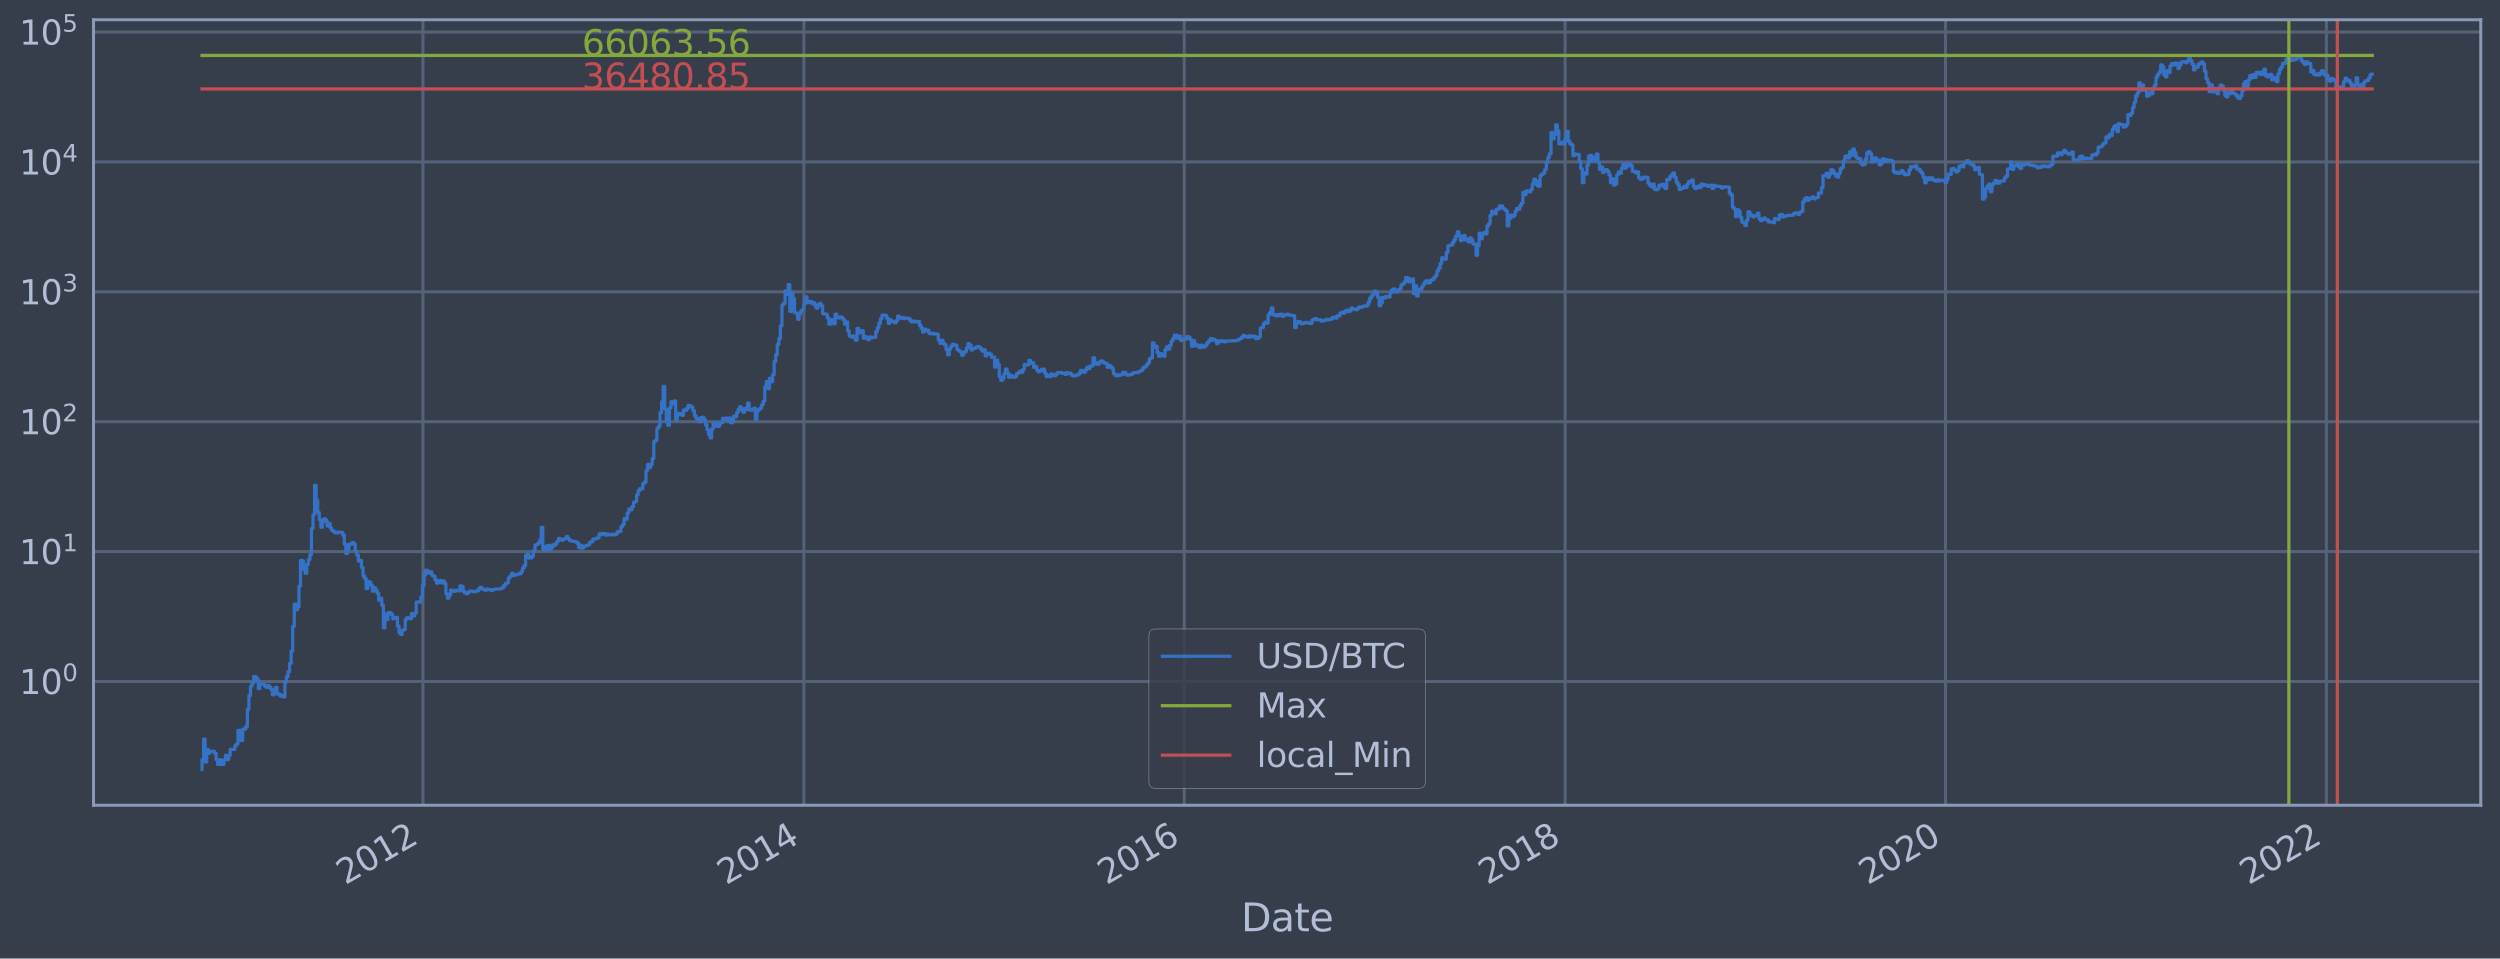 <?xml version="1.0" encoding="utf-8" standalone="no"?>
<!DOCTYPE svg PUBLIC "-//W3C//DTD SVG 1.1//EN"
  "http://www.w3.org/Graphics/SVG/1.1/DTD/svg11.dtd">
<svg xmlns:xlink="http://www.w3.org/1999/xlink" width="934.976pt" height="358.47pt" viewBox="0 0 934.976 358.47" xmlns="http://www.w3.org/2000/svg" version="1.1">
 <defs>
  <style type="text/css">*{stroke-linejoin: round; stroke-linecap: butt}</style>
 </defs>
 <g id="figure_1">
  <g id="patch_1">
   <path d="M 0 358.47 
L 934.976 358.47 
L 934.976 0 
L 0 0 
z
" style="fill: #373e4b"/>
  </g>
  <g id="axes_1">
   <g id="patch_2">
    <path d="M 34.976 301.14 
L 927.776 301.14 
L 927.776 7.38 
L 34.976 7.38 
z
" style="fill: #373e4b"/>
   </g>
   <g id="matplotlib.axis_1">
    <g id="xtick_1">
     <g id="line2d_1">
      <path d="M 158.183 301.14 
L 158.183 7.38 
" clip-path="url(#p59304e8983)" style="fill: none; stroke: #546379; stroke-width: 1.12; stroke-linecap: square"/>
     </g>
     <g id="line2d_2"/>
     <g id="text_1">
      <!-- 2012 -->
      <g style="fill: #b1bed6" transform="translate(129.102 331.065)rotate(-30)scale(0.126 -0.126)">
       <defs>
        <path id="DejaVuSans-32" d="M 1228 531 
L 3431 531 
L 3431 0 
L 469 0 
L 469 531 
Q 828 903 1448 1529 
Q 2069 2156 2228 2338 
Q 2531 2678 2651 2914 
Q 2772 3150 2772 3378 
Q 2772 3750 2511 3984 
Q 2250 4219 1831 4219 
Q 1534 4219 1204 4116 
Q 875 4013 500 3803 
L 500 4441 
Q 881 4594 1212 4672 
Q 1544 4750 1819 4750 
Q 2544 4750 2975 4387 
Q 3406 4025 3406 3419 
Q 3406 3131 3298 2873 
Q 3191 2616 2906 2266 
Q 2828 2175 2409 1742 
Q 1991 1309 1228 531 
z
" transform="scale(0.016)"/>
        <path id="DejaVuSans-30" d="M 2034 4250 
Q 1547 4250 1301 3770 
Q 1056 3291 1056 2328 
Q 1056 1369 1301 889 
Q 1547 409 2034 409 
Q 2525 409 2770 889 
Q 3016 1369 3016 2328 
Q 3016 3291 2770 3770 
Q 2525 4250 2034 4250 
z
M 2034 4750 
Q 2819 4750 3233 4129 
Q 3647 3509 3647 2328 
Q 3647 1150 3233 529 
Q 2819 -91 2034 -91 
Q 1250 -91 836 529 
Q 422 1150 422 2328 
Q 422 3509 836 4129 
Q 1250 4750 2034 4750 
z
" transform="scale(0.016)"/>
        <path id="DejaVuSans-31" d="M 794 531 
L 1825 531 
L 1825 4091 
L 703 3866 
L 703 4441 
L 1819 4666 
L 2450 4666 
L 2450 531 
L 3481 531 
L 3481 0 
L 794 0 
L 794 531 
z
" transform="scale(0.016)"/>
       </defs>
       <use xlink:href="#DejaVuSans-32"/>
       <use xlink:href="#DejaVuSans-30" x="63.623"/>
       <use xlink:href="#DejaVuSans-31" x="127.246"/>
       <use xlink:href="#DejaVuSans-32" x="190.869"/>
      </g>
     </g>
    </g>
    <g id="xtick_2">
     <g id="line2d_3">
      <path d="M 300.634 301.14 
L 300.634 7.38 
" clip-path="url(#p59304e8983)" style="fill: none; stroke: #546379; stroke-width: 1.12; stroke-linecap: square"/>
     </g>
     <g id="line2d_4"/>
     <g id="text_2">
      <!-- 2014 -->
      <g style="fill: #b1bed6" transform="translate(271.553 331.065)rotate(-30)scale(0.126 -0.126)">
       <defs>
        <path id="DejaVuSans-34" d="M 2419 4116 
L 825 1625 
L 2419 1625 
L 2419 4116 
z
M 2253 4666 
L 3047 4666 
L 3047 1625 
L 3713 1625 
L 3713 1100 
L 3047 1100 
L 3047 0 
L 2419 0 
L 2419 1100 
L 313 1100 
L 313 1709 
L 2253 4666 
z
" transform="scale(0.016)"/>
       </defs>
       <use xlink:href="#DejaVuSans-32"/>
       <use xlink:href="#DejaVuSans-30" x="63.623"/>
       <use xlink:href="#DejaVuSans-31" x="127.246"/>
       <use xlink:href="#DejaVuSans-34" x="190.869"/>
      </g>
     </g>
    </g>
    <g id="xtick_3">
     <g id="line2d_5">
      <path d="M 442.89 301.14 
L 442.89 7.38 
" clip-path="url(#p59304e8983)" style="fill: none; stroke: #546379; stroke-width: 1.12; stroke-linecap: square"/>
     </g>
     <g id="line2d_6"/>
     <g id="text_3">
      <!-- 2016 -->
      <g style="fill: #b1bed6" transform="translate(413.808 331.065)rotate(-30)scale(0.126 -0.126)">
       <defs>
        <path id="DejaVuSans-36" d="M 2113 2584 
Q 1688 2584 1439 2293 
Q 1191 2003 1191 1497 
Q 1191 994 1439 701 
Q 1688 409 2113 409 
Q 2538 409 2786 701 
Q 3034 994 3034 1497 
Q 3034 2003 2786 2293 
Q 2538 2584 2113 2584 
z
M 3366 4563 
L 3366 3988 
Q 3128 4100 2886 4159 
Q 2644 4219 2406 4219 
Q 1781 4219 1451 3797 
Q 1122 3375 1075 2522 
Q 1259 2794 1537 2939 
Q 1816 3084 2150 3084 
Q 2853 3084 3261 2657 
Q 3669 2231 3669 1497 
Q 3669 778 3244 343 
Q 2819 -91 2113 -91 
Q 1303 -91 875 529 
Q 447 1150 447 2328 
Q 447 3434 972 4092 
Q 1497 4750 2381 4750 
Q 2619 4750 2861 4703 
Q 3103 4656 3366 4563 
z
" transform="scale(0.016)"/>
       </defs>
       <use xlink:href="#DejaVuSans-32"/>
       <use xlink:href="#DejaVuSans-30" x="63.623"/>
       <use xlink:href="#DejaVuSans-31" x="127.246"/>
       <use xlink:href="#DejaVuSans-36" x="190.869"/>
      </g>
     </g>
    </g>
    <g id="xtick_4">
     <g id="line2d_7">
      <path d="M 585.34 301.14 
L 585.34 7.38 
" clip-path="url(#p59304e8983)" style="fill: none; stroke: #546379; stroke-width: 1.12; stroke-linecap: square"/>
     </g>
     <g id="line2d_8"/>
     <g id="text_4">
      <!-- 2018 -->
      <g style="fill: #b1bed6" transform="translate(556.259 331.065)rotate(-30)scale(0.126 -0.126)">
       <defs>
        <path id="DejaVuSans-38" d="M 2034 2216 
Q 1584 2216 1326 1975 
Q 1069 1734 1069 1313 
Q 1069 891 1326 650 
Q 1584 409 2034 409 
Q 2484 409 2743 651 
Q 3003 894 3003 1313 
Q 3003 1734 2745 1975 
Q 2488 2216 2034 2216 
z
M 1403 2484 
Q 997 2584 770 2862 
Q 544 3141 544 3541 
Q 544 4100 942 4425 
Q 1341 4750 2034 4750 
Q 2731 4750 3128 4425 
Q 3525 4100 3525 3541 
Q 3525 3141 3298 2862 
Q 3072 2584 2669 2484 
Q 3125 2378 3379 2068 
Q 3634 1759 3634 1313 
Q 3634 634 3220 271 
Q 2806 -91 2034 -91 
Q 1263 -91 848 271 
Q 434 634 434 1313 
Q 434 1759 690 2068 
Q 947 2378 1403 2484 
z
M 1172 3481 
Q 1172 3119 1398 2916 
Q 1625 2713 2034 2713 
Q 2441 2713 2670 2916 
Q 2900 3119 2900 3481 
Q 2900 3844 2670 4047 
Q 2441 4250 2034 4250 
Q 1625 4250 1398 4047 
Q 1172 3844 1172 3481 
z
" transform="scale(0.016)"/>
       </defs>
       <use xlink:href="#DejaVuSans-32"/>
       <use xlink:href="#DejaVuSans-30" x="63.623"/>
       <use xlink:href="#DejaVuSans-31" x="127.246"/>
       <use xlink:href="#DejaVuSans-38" x="190.869"/>
      </g>
     </g>
    </g>
    <g id="xtick_5">
     <g id="line2d_9">
      <path d="M 727.596 301.14 
L 727.596 7.38 
" clip-path="url(#p59304e8983)" style="fill: none; stroke: #546379; stroke-width: 1.12; stroke-linecap: square"/>
     </g>
     <g id="line2d_10"/>
     <g id="text_5">
      <!-- 2020 -->
      <g style="fill: #b1bed6" transform="translate(698.515 331.065)rotate(-30)scale(0.126 -0.126)">
       <use xlink:href="#DejaVuSans-32"/>
       <use xlink:href="#DejaVuSans-30" x="63.623"/>
       <use xlink:href="#DejaVuSans-32" x="127.246"/>
       <use xlink:href="#DejaVuSans-30" x="190.869"/>
      </g>
     </g>
    </g>
    <g id="xtick_6">
     <g id="line2d_11">
      <path d="M 870.047 301.14 
L 870.047 7.38 
" clip-path="url(#p59304e8983)" style="fill: none; stroke: #546379; stroke-width: 1.12; stroke-linecap: square"/>
     </g>
     <g id="line2d_12"/>
     <g id="text_6">
      <!-- 2022 -->
      <g style="fill: #b1bed6" transform="translate(840.966 331.065)rotate(-30)scale(0.126 -0.126)">
       <use xlink:href="#DejaVuSans-32"/>
       <use xlink:href="#DejaVuSans-30" x="63.623"/>
       <use xlink:href="#DejaVuSans-32" x="127.246"/>
       <use xlink:href="#DejaVuSans-32" x="190.869"/>
      </g>
     </g>
    </g>
    <g id="text_7">
     <!-- Date -->
     <g style="fill: #b1bed6" transform="translate(464.167 348.276)scale(0.144 -0.144)">
      <defs>
       <path id="DejaVuSans-44" d="M 1259 4147 
L 1259 519 
L 2022 519 
Q 2988 519 3436 956 
Q 3884 1394 3884 2338 
Q 3884 3275 3436 3711 
Q 2988 4147 2022 4147 
L 1259 4147 
z
M 628 4666 
L 1925 4666 
Q 3281 4666 3915 4102 
Q 4550 3538 4550 2338 
Q 4550 1131 3912 565 
Q 3275 0 1925 0 
L 628 0 
L 628 4666 
z
" transform="scale(0.016)"/>
       <path id="DejaVuSans-61" d="M 2194 1759 
Q 1497 1759 1228 1600 
Q 959 1441 959 1056 
Q 959 750 1161 570 
Q 1363 391 1709 391 
Q 2188 391 2477 730 
Q 2766 1069 2766 1631 
L 2766 1759 
L 2194 1759 
z
M 3341 1997 
L 3341 0 
L 2766 0 
L 2766 531 
Q 2569 213 2275 61 
Q 1981 -91 1556 -91 
Q 1019 -91 701 211 
Q 384 513 384 1019 
Q 384 1609 779 1909 
Q 1175 2209 1959 2209 
L 2766 2209 
L 2766 2266 
Q 2766 2663 2505 2880 
Q 2244 3097 1772 3097 
Q 1472 3097 1187 3025 
Q 903 2953 641 2809 
L 641 3341 
Q 956 3463 1253 3523 
Q 1550 3584 1831 3584 
Q 2591 3584 2966 3190 
Q 3341 2797 3341 1997 
z
" transform="scale(0.016)"/>
       <path id="DejaVuSans-74" d="M 1172 4494 
L 1172 3500 
L 2356 3500 
L 2356 3053 
L 1172 3053 
L 1172 1153 
Q 1172 725 1289 603 
Q 1406 481 1766 481 
L 2356 481 
L 2356 0 
L 1766 0 
Q 1100 0 847 248 
Q 594 497 594 1153 
L 594 3053 
L 172 3053 
L 172 3500 
L 594 3500 
L 594 4494 
L 1172 4494 
z
" transform="scale(0.016)"/>
       <path id="DejaVuSans-65" d="M 3597 1894 
L 3597 1613 
L 953 1613 
Q 991 1019 1311 708 
Q 1631 397 2203 397 
Q 2534 397 2845 478 
Q 3156 559 3463 722 
L 3463 178 
Q 3153 47 2828 -22 
Q 2503 -91 2169 -91 
Q 1331 -91 842 396 
Q 353 884 353 1716 
Q 353 2575 817 3079 
Q 1281 3584 2069 3584 
Q 2775 3584 3186 3129 
Q 3597 2675 3597 1894 
z
M 3022 2063 
Q 3016 2534 2758 2815 
Q 2500 3097 2075 3097 
Q 1594 3097 1305 2825 
Q 1016 2553 972 2059 
L 3022 2063 
z
" transform="scale(0.016)"/>
      </defs>
      <use xlink:href="#DejaVuSans-44"/>
      <use xlink:href="#DejaVuSans-61" x="77.002"/>
      <use xlink:href="#DejaVuSans-74" x="138.281"/>
      <use xlink:href="#DejaVuSans-65" x="177.49"/>
     </g>
    </g>
   </g>
   <g id="matplotlib.axis_2">
    <g id="ytick_1">
     <g id="line2d_13">
      <path d="M 34.976 254.864 
L 927.776 254.864 
" clip-path="url(#p59304e8983)" style="fill: none; stroke: #546379; stroke-width: 1.12; stroke-linecap: square"/>
     </g>
     <g id="line2d_14"/>
     <g id="text_8">
      <!-- $\mathdefault{10^{0}}$ -->
      <g style="fill: #b1bed6" transform="translate(7.2 259.651)scale(0.126 -0.126)">
       <use xlink:href="#DejaVuSans-31" transform="translate(0 0.766)"/>
       <use xlink:href="#DejaVuSans-30" transform="translate(63.623 0.766)"/>
       <use xlink:href="#DejaVuSans-30" transform="translate(128.203 39.047)scale(0.7)"/>
      </g>
     </g>
    </g>
    <g id="ytick_2">
     <g id="line2d_15">
      <path d="M 34.976 206.288 
L 927.776 206.288 
" clip-path="url(#p59304e8983)" style="fill: none; stroke: #546379; stroke-width: 1.12; stroke-linecap: square"/>
     </g>
     <g id="line2d_16"/>
     <g id="text_9">
      <!-- $\mathdefault{10^{1}}$ -->
      <g style="fill: #b1bed6" transform="translate(7.2 211.075)scale(0.126 -0.126)">
       <use xlink:href="#DejaVuSans-31" transform="translate(0 0.684)"/>
       <use xlink:href="#DejaVuSans-30" transform="translate(63.623 0.684)"/>
       <use xlink:href="#DejaVuSans-31" transform="translate(128.203 38.966)scale(0.7)"/>
      </g>
     </g>
    </g>
    <g id="ytick_3">
     <g id="line2d_17">
      <path d="M 34.976 157.713 
L 927.776 157.713 
" clip-path="url(#p59304e8983)" style="fill: none; stroke: #546379; stroke-width: 1.12; stroke-linecap: square"/>
     </g>
     <g id="line2d_18"/>
     <g id="text_10">
      <!-- $\mathdefault{10^{2}}$ -->
      <g style="fill: #b1bed6" transform="translate(7.2 162.5)scale(0.126 -0.126)">
       <use xlink:href="#DejaVuSans-31" transform="translate(0 0.766)"/>
       <use xlink:href="#DejaVuSans-30" transform="translate(63.623 0.766)"/>
       <use xlink:href="#DejaVuSans-32" transform="translate(128.203 39.047)scale(0.7)"/>
      </g>
     </g>
    </g>
    <g id="ytick_4">
     <g id="line2d_19">
      <path d="M 34.976 109.138 
L 927.776 109.138 
" clip-path="url(#p59304e8983)" style="fill: none; stroke: #546379; stroke-width: 1.12; stroke-linecap: square"/>
     </g>
     <g id="line2d_20"/>
     <g id="text_11">
      <!-- $\mathdefault{10^{3}}$ -->
      <g style="fill: #b1bed6" transform="translate(7.2 113.925)scale(0.126 -0.126)">
       <defs>
        <path id="DejaVuSans-33" d="M 2597 2516 
Q 3050 2419 3304 2112 
Q 3559 1806 3559 1356 
Q 3559 666 3084 287 
Q 2609 -91 1734 -91 
Q 1441 -91 1130 -33 
Q 819 25 488 141 
L 488 750 
Q 750 597 1062 519 
Q 1375 441 1716 441 
Q 2309 441 2620 675 
Q 2931 909 2931 1356 
Q 2931 1769 2642 2001 
Q 2353 2234 1838 2234 
L 1294 2234 
L 1294 2753 
L 1863 2753 
Q 2328 2753 2575 2939 
Q 2822 3125 2822 3475 
Q 2822 3834 2567 4026 
Q 2313 4219 1838 4219 
Q 1578 4219 1281 4162 
Q 984 4106 628 3988 
L 628 4550 
Q 988 4650 1302 4700 
Q 1616 4750 1894 4750 
Q 2613 4750 3031 4423 
Q 3450 4097 3450 3541 
Q 3450 3153 3228 2886 
Q 3006 2619 2597 2516 
z
" transform="scale(0.016)"/>
       </defs>
       <use xlink:href="#DejaVuSans-31" transform="translate(0 0.766)"/>
       <use xlink:href="#DejaVuSans-30" transform="translate(63.623 0.766)"/>
       <use xlink:href="#DejaVuSans-33" transform="translate(128.203 39.047)scale(0.7)"/>
      </g>
     </g>
    </g>
    <g id="ytick_5">
     <g id="line2d_21">
      <path d="M 34.976 60.562 
L 927.776 60.562 
" clip-path="url(#p59304e8983)" style="fill: none; stroke: #546379; stroke-width: 1.12; stroke-linecap: square"/>
     </g>
     <g id="line2d_22"/>
     <g id="text_12">
      <!-- $\mathdefault{10^{4}}$ -->
      <g style="fill: #b1bed6" transform="translate(7.2 65.349)scale(0.126 -0.126)">
       <use xlink:href="#DejaVuSans-31" transform="translate(0 0.684)"/>
       <use xlink:href="#DejaVuSans-30" transform="translate(63.623 0.684)"/>
       <use xlink:href="#DejaVuSans-34" transform="translate(128.203 38.966)scale(0.7)"/>
      </g>
     </g>
    </g>
    <g id="ytick_6">
     <g id="line2d_23">
      <path d="M 34.976 11.987 
L 927.776 11.987 
" clip-path="url(#p59304e8983)" style="fill: none; stroke: #546379; stroke-width: 1.12; stroke-linecap: square"/>
     </g>
     <g id="line2d_24"/>
     <g id="text_13">
      <!-- $\mathdefault{10^{5}}$ -->
      <g style="fill: #b1bed6" transform="translate(7.2 16.774)scale(0.126 -0.126)">
       <defs>
        <path id="DejaVuSans-35" d="M 691 4666 
L 3169 4666 
L 3169 4134 
L 1269 4134 
L 1269 2991 
Q 1406 3038 1543 3061 
Q 1681 3084 1819 3084 
Q 2600 3084 3056 2656 
Q 3513 2228 3513 1497 
Q 3513 744 3044 326 
Q 2575 -91 1722 -91 
Q 1428 -91 1123 -41 
Q 819 9 494 109 
L 494 744 
Q 775 591 1075 516 
Q 1375 441 1709 441 
Q 2250 441 2565 725 
Q 2881 1009 2881 1497 
Q 2881 1984 2565 2268 
Q 2250 2553 1709 2553 
Q 1456 2553 1204 2497 
Q 953 2441 691 2322 
L 691 4666 
z
" transform="scale(0.016)"/>
       </defs>
       <use xlink:href="#DejaVuSans-31" transform="translate(0 0.684)"/>
       <use xlink:href="#DejaVuSans-30" transform="translate(63.623 0.684)"/>
       <use xlink:href="#DejaVuSans-35" transform="translate(128.203 38.966)scale(0.7)"/>
      </g>
     </g>
    </g>
    <g id="ytick_7">
     <g id="line2d_25"/>
    </g>
    <g id="ytick_8">
     <g id="line2d_26"/>
    </g>
    <g id="ytick_9">
     <g id="line2d_27"/>
    </g>
    <g id="ytick_10">
     <g id="line2d_28"/>
    </g>
    <g id="ytick_11">
     <g id="line2d_29"/>
    </g>
    <g id="ytick_12">
     <g id="line2d_30"/>
    </g>
    <g id="ytick_13">
     <g id="line2d_31"/>
    </g>
    <g id="ytick_14">
     <g id="line2d_32"/>
    </g>
    <g id="ytick_15">
     <g id="line2d_33"/>
    </g>
    <g id="ytick_16">
     <g id="line2d_34"/>
    </g>
    <g id="ytick_17">
     <g id="line2d_35"/>
    </g>
    <g id="ytick_18">
     <g id="line2d_36"/>
    </g>
    <g id="ytick_19">
     <g id="line2d_37"/>
    </g>
    <g id="ytick_20">
     <g id="line2d_38"/>
    </g>
    <g id="ytick_21">
     <g id="line2d_39"/>
    </g>
    <g id="ytick_22">
     <g id="line2d_40"/>
    </g>
    <g id="ytick_23">
     <g id="line2d_41"/>
    </g>
    <g id="ytick_24">
     <g id="line2d_42"/>
    </g>
    <g id="ytick_25">
     <g id="line2d_43"/>
    </g>
    <g id="ytick_26">
     <g id="line2d_44"/>
    </g>
    <g id="ytick_27">
     <g id="line2d_45"/>
    </g>
    <g id="ytick_28">
     <g id="line2d_46"/>
    </g>
    <g id="ytick_29">
     <g id="line2d_47"/>
    </g>
    <g id="ytick_30">
     <g id="line2d_48"/>
    </g>
    <g id="ytick_31">
     <g id="line2d_49"/>
    </g>
    <g id="ytick_32">
     <g id="line2d_50"/>
    </g>
    <g id="ytick_33">
     <g id="line2d_51"/>
    </g>
    <g id="ytick_34">
     <g id="line2d_52"/>
    </g>
    <g id="ytick_35">
     <g id="line2d_53"/>
    </g>
    <g id="ytick_36">
     <g id="line2d_54"/>
    </g>
    <g id="ytick_37">
     <g id="line2d_55"/>
    </g>
    <g id="ytick_38">
     <g id="line2d_56"/>
    </g>
    <g id="ytick_39">
     <g id="line2d_57"/>
    </g>
    <g id="ytick_40">
     <g id="line2d_58"/>
    </g>
    <g id="ytick_41">
     <g id="line2d_59"/>
    </g>
    <g id="ytick_42">
     <g id="line2d_60"/>
    </g>
    <g id="ytick_43">
     <g id="line2d_61"/>
    </g>
    <g id="ytick_44">
     <g id="line2d_62"/>
    </g>
    <g id="ytick_45">
     <g id="line2d_63"/>
    </g>
    <g id="ytick_46">
     <g id="line2d_64"/>
    </g>
    <g id="ytick_47">
     <g id="line2d_65"/>
    </g>
    <g id="ytick_48">
     <g id="line2d_66"/>
    </g>
    <g id="ytick_49">
     <g id="line2d_67"/>
    </g>
    <g id="ytick_50">
     <g id="line2d_68"/>
    </g>
    <g id="ytick_51">
     <g id="line2d_69"/>
    </g>
    <g id="ytick_52">
     <g id="line2d_70"/>
    </g>
    <g id="ytick_53">
     <g id="line2d_71"/>
    </g>
    <g id="ytick_54">
     <g id="line2d_72"/>
    </g>
   </g>
   <g id="line2d_73">
    <path d="M 75.558 287.787 
L 75.558 284.109 
L 76.142 284.109 
L 76.142 276.416 
L 76.727 276.416 
L 76.727 284.97 
L 77.312 284.97 
L 77.312 280.263 
L 77.896 280.263 
L 77.896 281.718 
L 78.481 281.718 
L 78.481 280.978 
L 80.235 280.978 
L 80.235 281.718 
L 80.819 281.718 
L 80.819 284.109 
L 81.404 284.109 
L 81.404 285.868 
L 81.989 285.868 
L 81.989 284.109 
L 82.573 284.109 
L 82.573 285.868 
L 83.742 285.868 
L 83.742 284.109 
L 84.327 284.109 
L 84.327 282.485 
L 84.912 282.485 
L 84.912 284.109 
L 85.496 284.109 
L 85.496 282.485 
L 86.081 282.485 
L 86.081 280.263 
L 87.835 280.263 
L 87.835 278.901 
L 88.419 278.901 
L 88.419 278.252 
L 89.004 278.252 
L 89.004 273.164 
L 89.589 273.164 
L 89.589 274.194 
L 90.173 274.194 
L 90.173 277.011 
L 90.758 277.011 
L 90.758 272.668 
L 91.927 272.668 
L 91.927 271.709 
L 92.512 271.709 
L 92.512 265.291 
L 93.096 265.291 
L 93.096 260.105 
L 93.681 260.105 
L 93.681 256.623 
L 94.265 256.623 
L 94.265 255.506 
L 94.85 255.506 
L 94.85 253.046 
L 95.435 253.046 
L 95.435 253.24 
L 96.019 253.24 
L 96.019 254.036 
L 96.604 254.036 
L 96.604 257.56 
L 97.188 257.56 
L 97.188 255.725 
L 98.358 255.725 
L 98.358 255.946 
L 98.942 255.946 
L 98.942 256.623 
L 99.527 256.623 
L 99.527 257.086 
L 100.112 257.086 
L 100.112 256.395 
L 100.696 256.395 
L 100.696 257.086 
L 101.281 257.086 
L 101.281 257.801 
L 101.865 257.801 
L 101.865 259.836 
L 102.45 259.836 
L 102.45 258.045 
L 103.035 258.045 
L 103.035 257.086 
L 103.619 257.086 
L 103.619 259.571 
L 104.788 259.571 
L 104.788 260.377 
L 105.373 260.377 
L 105.373 260.105 
L 105.958 260.105 
L 105.958 260.653 
L 106.542 260.653 
L 106.542 255.076 
L 107.127 255.076 
L 107.127 253.046 
L 107.712 253.046 
L 107.712 251.194 
L 108.296 251.194 
L 108.296 248.069 
L 108.881 248.069 
L 108.881 243.546 
L 109.465 243.546 
L 109.465 234.225 
L 110.05 234.225 
L 110.05 225.884 
L 110.635 225.884 
L 110.635 228.077 
L 111.219 228.077 
L 111.219 226.98 
L 111.804 226.98 
L 111.804 219.248 
L 112.388 219.248 
L 112.388 209.568 
L 112.973 209.568 
L 112.973 209.791 
L 113.558 209.791 
L 113.558 212.985 
L 114.142 212.985 
L 114.142 214.393 
L 114.727 214.393 
L 114.727 211.128 
L 115.311 211.128 
L 115.311 209.275 
L 115.896 209.275 
L 115.896 207.437 
L 116.481 207.437 
L 116.481 197.664 
L 117.065 197.664 
L 117.065 192.538 
L 117.65 192.538 
L 117.65 181.527 
L 118.235 181.527 
L 118.235 187.068 
L 118.819 187.068 
L 118.819 191.676 
L 119.404 191.676 
L 119.404 194.362 
L 119.988 194.362 
L 119.988 197.193 
L 120.573 197.193 
L 120.573 195.156 
L 121.158 195.156 
L 121.158 194.018 
L 121.742 194.018 
L 121.742 194.628 
L 122.327 194.628 
L 122.327 196.719 
L 122.911 196.719 
L 122.911 195.801 
L 123.496 195.801 
L 123.496 197.511 
L 124.081 197.511 
L 124.081 198.421 
L 124.665 198.421 
L 124.665 198.817 
L 125.25 198.817 
L 125.25 199.296 
L 126.419 199.281 
L 126.419 198.95 
L 127.588 199.04 
L 127.588 199.1 
L 128.173 199.1 
L 128.173 200.161 
L 128.758 200.161 
L 128.758 203.487 
L 129.342 203.487 
L 129.342 207.018 
L 129.927 207.018 
L 129.927 205.563 
L 130.511 205.563 
L 130.511 203.524 
L 131.681 203.543 
L 131.681 202.886 
L 132.265 202.886 
L 132.265 203.395 
L 132.85 203.395 
L 132.85 206.267 
L 133.434 206.267 
L 133.434 207.594 
L 134.019 207.594 
L 134.019 209.816 
L 134.604 209.816 
L 134.604 209.568 
L 135.188 209.568 
L 135.188 212.273 
L 135.773 212.273 
L 135.773 215.409 
L 136.358 215.409 
L 136.358 216.407 
L 136.942 216.407 
L 136.942 220.165 
L 137.527 220.165 
L 137.527 217.455 
L 138.111 217.455 
L 138.111 217.78 
L 138.696 217.78 
L 138.696 218.939 
L 139.281 218.939 
L 139.281 221.123 
L 139.865 221.123 
L 139.865 219.801 
L 140.45 219.801 
L 140.45 220.785 
L 141.034 220.785 
L 141.034 221.816 
L 141.619 221.816 
L 141.619 224.439 
L 142.204 224.439 
L 142.204 223.752 
L 142.788 223.752 
L 142.788 226.315 
L 143.373 226.315 
L 143.373 234.787 
L 143.958 234.787 
L 143.958 229.613 
L 144.542 229.613 
L 144.542 231.687 
L 145.127 231.687 
L 145.127 229.109 
L 146.296 229.171 
L 146.296 229.805 
L 146.881 229.805 
L 146.881 231.408 
L 147.465 231.408 
L 147.465 231.064 
L 148.05 231.064 
L 148.05 230.928 
L 148.634 230.928 
L 148.634 234.146 
L 149.219 234.146 
L 149.219 236.66 
L 149.804 236.66 
L 149.804 237.293 
L 150.388 237.293 
L 150.388 235.703 
L 150.973 235.703 
L 150.973 235.449 
L 151.557 235.449 
L 151.557 231.687 
L 152.142 231.687 
L 152.142 230.996 
L 152.727 230.996 
L 152.727 231.269 
L 153.311 231.269 
L 153.311 231.408 
L 153.896 231.408 
L 153.896 229.486 
L 154.481 229.486 
L 154.481 230.326 
L 155.065 230.326 
L 155.065 229.296 
L 155.65 229.296 
L 155.65 225.201 
L 157.404 225.149 
L 157.404 223.275 
L 157.988 223.275 
L 157.988 219.093 
L 158.573 219.093 
L 158.573 215.054 
L 159.157 215.054 
L 159.157 213.218 
L 159.742 213.218 
L 159.742 213.513 
L 160.327 213.513 
L 160.327 214.393 
L 160.911 214.393 
L 160.911 213.903 
L 161.496 213.903 
L 161.496 215.15 
L 162.081 215.15 
L 162.081 215.474 
L 162.665 215.474 
L 162.665 216.785 
L 163.25 216.785 
L 163.25 218.073 
L 163.834 218.073 
L 163.834 217.889 
L 164.419 217.889 
L 164.419 217.1 
L 165.004 217.1 
L 165.004 217.999 
L 165.588 217.999 
L 165.588 217.277 
L 166.173 217.277 
L 166.173 218.184 
L 166.757 218.184 
L 166.757 222.037 
L 167.342 222.037 
L 167.342 223.704 
L 167.927 223.704 
L 167.927 222.533 
L 168.511 222.533 
L 168.511 220.701 
L 169.096 220.701 
L 169.096 220.995 
L 169.68 220.995 
L 169.68 221.166 
L 170.265 221.166 
L 170.265 220.743 
L 170.85 220.743 
L 170.85 220.953 
L 172.019 220.995 
L 172.019 219.093 
L 172.604 219.093 
L 172.604 219.287 
L 173.188 219.287 
L 173.188 221.123 
L 173.773 221.123 
L 173.773 221.728 
L 174.357 221.728 
L 174.357 222.037 
L 174.942 222.037 
L 174.942 221.553 
L 175.527 221.553 
L 175.527 221.038 
L 176.696 221.08 
L 176.696 221.166 
L 177.28 221.166 
L 177.28 221.337 
L 177.865 221.337 
L 177.865 221.038 
L 179.034 220.953 
L 179.034 220.124 
L 179.619 220.124 
L 179.619 219.682 
L 180.204 219.682 
L 180.204 220.246 
L 180.788 220.246 
L 180.788 220.535 
L 181.373 220.535 
L 181.373 220.743 
L 181.957 220.743 
L 181.957 220.287 
L 182.542 220.287 
L 182.542 220.493 
L 183.711 220.493 
L 183.711 220.869 
L 184.296 220.869 
L 184.296 220.493 
L 184.88 220.493 
L 184.88 220.328 
L 187.219 220.246 
L 187.219 220.043 
L 187.803 220.043 
L 187.803 219.801 
L 188.388 219.801 
L 188.388 218.977 
L 188.973 218.977 
L 188.973 218.221 
L 189.557 218.221 
L 189.557 217.926 
L 190.142 217.926 
L 190.142 216.136 
L 190.727 216.136 
L 190.727 215.441 
L 191.311 215.441 
L 191.311 214.424 
L 191.896 214.424 
L 191.896 215.182 
L 193.065 215.118 
L 193.065 214.768 
L 194.234 214.705 
L 194.234 214.611 
L 194.819 214.611 
L 194.819 213.873 
L 195.403 213.873 
L 195.403 212.47 
L 195.988 212.47 
L 195.988 211.53 
L 196.573 211.53 
L 196.573 207.661 
L 197.157 207.661 
L 197.157 207.304 
L 197.742 207.304 
L 197.742 208.723 
L 198.911 208.628 
L 198.911 208.001 
L 199.496 208.001 
L 199.496 206.037 
L 200.08 206.037 
L 200.08 203.879 
L 200.665 203.879 
L 200.665 203.617 
L 201.25 203.617 
L 201.25 203.085 
L 201.834 203.085 
L 201.834 201.921 
L 202.419 201.921 
L 202.419 197.221 
L 203.003 197.221 
L 203.003 205.36 
L 203.588 205.36 
L 203.588 205.767 
L 204.173 205.767 
L 204.173 204.297 
L 204.757 204.297 
L 204.757 204.011 
L 205.342 204.011 
L 205.342 205.542 
L 205.926 205.542 
L 205.926 205.079 
L 206.511 205.079 
L 206.511 203.766 
L 207.096 203.766 
L 207.096 204.011 
L 207.68 204.011 
L 207.68 203.377 
L 208.265 203.377 
L 208.265 202.477 
L 208.85 202.477 
L 208.85 201.363 
L 209.434 201.363 
L 209.434 201.75 
L 210.019 201.75 
L 210.019 202.024 
L 210.603 202.024 
L 210.603 201.648 
L 211.188 201.648 
L 211.188 201.446 
L 211.773 201.446 
L 211.773 200.64 
L 212.357 200.64 
L 212.357 201.446 
L 212.942 201.446 
L 212.942 202.163 
L 214.111 202.267 
L 214.111 202.46 
L 215.28 202.548 
L 215.28 202.69 
L 215.865 202.69 
L 215.865 203.23 
L 216.45 203.23 
L 216.45 204.881 
L 217.034 204.881 
L 217.034 203.954 
L 217.619 203.954 
L 217.619 205.019 
L 218.203 205.019 
L 218.203 204.335 
L 218.788 204.335 
L 218.788 204.201 
L 219.373 204.201 
L 219.373 203.954 
L 219.957 203.954 
L 219.957 203.747 
L 220.542 203.747 
L 220.542 202.761 
L 221.126 202.761 
L 221.126 202.619 
L 221.711 202.619 
L 221.711 201.648 
L 222.88 201.581 
L 222.88 201.312 
L 223.465 201.312 
L 223.465 201.163 
L 224.049 201.163 
L 224.049 199.662 
L 224.634 199.662 
L 224.634 199.91 
L 225.219 199.91 
L 225.219 199.494 
L 226.388 199.57 
L 226.388 200.114 
L 226.973 200.114 
L 226.973 199.755 
L 227.557 199.755 
L 227.557 200.036 
L 228.726 199.942 
L 228.726 199.848 
L 229.311 199.848 
L 229.311 200.083 
L 229.896 200.083 
L 229.896 199.895 
L 230.48 199.895 
L 230.48 199.433 
L 231.065 199.433 
L 231.065 198.728 
L 232.234 198.684 
L 232.234 197.002 
L 232.819 197.002 
L 232.819 196.176 
L 233.403 196.176 
L 233.403 193.923 
L 233.988 193.923 
L 233.988 194.231 
L 234.573 194.231 
L 234.573 191.899 
L 235.157 191.899 
L 235.157 190.387 
L 235.742 190.387 
L 235.742 190.646 
L 236.326 190.646 
L 236.326 189.512 
L 236.911 189.512 
L 236.911 187.846 
L 237.496 187.846 
L 237.496 187.557 
L 238.08 187.557 
L 238.08 185.032 
L 238.665 185.032 
L 238.665 183.481 
L 239.249 183.481 
L 239.249 182.749 
L 240.419 182.833 
L 240.419 180.872 
L 241.003 180.872 
L 241.003 180.317 
L 241.588 180.317 
L 241.588 176.014 
L 242.172 176.014 
L 242.172 173.672 
L 242.757 173.672 
L 242.757 174.879 
L 243.342 174.879 
L 243.342 173.686 
L 243.926 173.686 
L 243.926 171.46 
L 244.511 171.46 
L 244.511 165.162 
L 245.096 165.162 
L 245.096 164.664 
L 245.68 164.664 
L 245.68 160.219 
L 246.265 160.219 
L 246.265 159.358 
L 246.849 159.358 
L 246.849 154.34 
L 247.434 154.34 
L 247.434 150.301 
L 248.019 150.301 
L 248.019 144.513 
L 248.603 144.513 
L 248.603 153.022 
L 249.188 153.022 
L 249.188 157.713 
L 249.772 157.713 
L 249.772 159.041 
L 250.357 159.041 
L 250.357 152.588 
L 250.942 152.588 
L 250.942 150.241 
L 251.526 150.241 
L 251.526 151.072 
L 252.111 151.072 
L 252.111 149.941 
L 252.695 149.941 
L 252.695 157.028 
L 253.28 157.028 
L 253.28 154.586 
L 253.865 154.586 
L 253.865 155.069 
L 254.449 155.069 
L 254.449 154.64 
L 255.034 154.64 
L 255.034 155.322 
L 255.619 155.322 
L 255.619 153.291 
L 256.203 153.291 
L 256.203 153.515 
L 256.788 153.515 
L 256.788 152.721 
L 257.372 152.721 
L 257.372 151.618 
L 257.957 151.618 
L 257.957 151.808 
L 258.542 151.808 
L 258.542 152.292 
L 259.126 152.292 
L 259.126 153.619 
L 259.711 153.619 
L 259.711 155.417 
L 260.295 155.417 
L 260.295 156.464 
L 260.88 156.464 
L 260.88 156.906 
L 261.465 156.906 
L 261.465 157.734 
L 262.049 157.734 
L 262.049 156.152 
L 262.634 156.152 
L 262.634 156.021 
L 263.219 156.021 
L 263.219 156.908 
L 263.803 156.908 
L 263.803 158.873 
L 264.388 158.873 
L 264.388 160.651 
L 264.972 160.651 
L 264.972 162.41 
L 265.557 162.41 
L 265.557 163.782 
L 266.142 163.782 
L 266.142 160.434 
L 266.726 160.434 
L 266.726 158.139 
L 267.311 158.139 
L 267.311 158.345 
L 267.895 158.345 
L 267.895 159.472 
L 269.065 159.474 
L 269.065 158.356 
L 269.649 158.356 
L 269.649 157.989 
L 270.234 157.989 
L 270.234 156.444 
L 270.818 156.444 
L 270.818 156.694 
L 271.403 156.694 
L 271.403 156.373 
L 271.988 156.373 
L 271.988 157.13 
L 272.572 157.13 
L 272.572 156.357 
L 273.157 156.357 
L 273.157 158.122 
L 273.742 158.122 
L 273.742 157.861 
L 274.326 157.861 
L 274.326 155.62 
L 274.911 155.62 
L 274.911 155.887 
L 275.495 155.887 
L 275.495 154.271 
L 276.08 154.271 
L 276.08 153.033 
L 276.665 153.033 
L 276.665 152.164 
L 277.249 152.164 
L 277.249 153.409 
L 277.834 153.409 
L 277.834 154.189 
L 278.418 154.189 
L 278.418 152.747 
L 279.003 152.747 
L 279.003 153.166 
L 279.588 153.166 
L 279.588 150.743 
L 280.172 150.743 
L 280.172 153.339 
L 281.342 153.406 
L 281.342 153.065 
L 281.926 153.065 
L 281.926 152.669 
L 282.511 152.669 
L 282.511 156.916 
L 283.095 156.916 
L 283.095 153.657 
L 283.68 153.657 
L 283.68 153.155 
L 284.265 153.155 
L 284.265 152.603 
L 284.849 152.603 
L 284.849 151.355 
L 285.434 151.355 
L 285.434 150.029 
L 286.018 150.029 
L 286.018 144.608 
L 286.603 144.608 
L 286.603 142.704 
L 287.188 142.704 
L 287.188 145.365 
L 287.772 145.365 
L 287.772 141.467 
L 288.357 141.467 
L 288.357 142.776 
L 288.941 142.776 
L 288.941 140.146 
L 289.526 140.146 
L 289.526 135.178 
L 290.111 135.178 
L 290.111 132.654 
L 290.695 132.654 
L 290.695 128.84 
L 291.28 128.84 
L 291.28 126.59 
L 291.865 126.59 
L 291.865 121.865 
L 292.449 121.865 
L 292.449 113.977 
L 293.034 113.977 
L 293.034 113.465 
L 293.618 113.465 
L 293.618 108.842 
L 294.203 108.842 
L 294.203 110.109 
L 294.788 110.109 
L 294.788 106.431 
L 295.372 106.431 
L 295.372 116.485 
L 295.957 116.485 
L 295.957 109.591 
L 296.541 109.591 
L 296.541 111.715 
L 297.126 111.715 
L 297.126 116.966 
L 297.711 116.966 
L 297.711 117.11 
L 298.295 117.11 
L 298.295 119.424 
L 298.88 119.424 
L 298.88 117.304 
L 299.465 117.304 
L 299.465 116.215 
L 300.049 116.215 
L 300.049 115.719 
L 300.634 115.719 
L 300.634 113.651 
L 301.218 113.651 
L 301.218 110.996 
L 301.803 110.996 
L 301.803 113.163 
L 302.388 113.163 
L 302.388 112.715 
L 303.557 112.77 
L 303.557 113.552 
L 304.141 113.552 
L 304.141 113.202 
L 304.726 113.202 
L 304.726 114.379 
L 305.311 114.379 
L 305.311 115.275 
L 305.895 115.275 
L 305.895 113.845 
L 306.48 113.845 
L 306.48 113.47 
L 307.064 113.47 
L 307.064 114.352 
L 307.649 114.352 
L 307.649 117.249 
L 308.234 117.249 
L 308.234 117.426 
L 308.818 117.426 
L 308.818 117.577 
L 309.403 117.577 
L 309.403 118.886 
L 309.988 118.886 
L 309.988 121.257 
L 310.572 121.257 
L 310.572 119.529 
L 311.157 119.529 
L 311.157 120.441 
L 311.741 120.441 
L 311.741 121.09 
L 312.326 121.09 
L 312.326 117.483 
L 312.911 117.483 
L 312.911 118.818 
L 314.08 118.907 
L 314.08 118.519 
L 314.664 118.519 
L 314.664 118.718 
L 315.249 118.718 
L 315.249 119.524 
L 315.834 119.524 
L 315.834 121.256 
L 316.418 121.256 
L 316.418 120.42 
L 317.003 120.42 
L 317.003 123.777 
L 317.588 123.777 
L 317.588 125.635 
L 318.172 125.635 
L 318.172 126.043 
L 318.757 126.043 
L 318.757 125.611 
L 319.341 125.611 
L 319.341 126.365 
L 319.926 126.365 
L 319.926 127.27 
L 320.511 127.27 
L 320.511 122.811 
L 321.095 122.811 
L 321.095 124.529 
L 321.68 124.529 
L 321.68 123.829 
L 322.264 123.829 
L 322.264 123.67 
L 322.849 123.67 
L 322.849 126.515 
L 323.434 126.515 
L 323.434 125.888 
L 324.018 125.888 
L 324.018 126.457 
L 324.603 126.457 
L 324.603 127.04 
L 325.187 127.04 
L 325.187 126.03 
L 325.772 126.03 
L 325.772 126.34 
L 326.357 126.34 
L 326.357 126.146 
L 327.526 126.129 
L 327.526 124.016 
L 328.111 124.016 
L 328.111 122.614 
L 328.695 122.614 
L 328.695 120.896 
L 329.28 120.896 
L 329.28 119.178 
L 329.864 119.178 
L 329.864 117.84 
L 331.034 117.856 
L 331.034 117.996 
L 331.618 117.996 
L 331.618 119.054 
L 332.203 119.054 
L 332.203 120.912 
L 332.787 120.912 
L 332.787 119.635 
L 333.372 119.635 
L 333.372 120.145 
L 333.957 120.145 
L 333.957 120.331 
L 334.541 120.331 
L 334.541 120.726 
L 335.126 120.726 
L 335.126 119.914 
L 335.711 119.914 
L 335.711 118.21 
L 336.295 118.21 
L 336.295 118.851 
L 336.88 118.851 
L 336.88 119.054 
L 337.464 119.054 
L 337.464 118.751 
L 338.049 118.751 
L 338.049 119.181 
L 338.634 119.181 
L 338.634 119.026 
L 339.803 118.985 
L 339.803 119.208 
L 340.387 119.208 
L 340.387 120.059 
L 340.972 120.059 
L 340.972 120.43 
L 341.557 120.43 
L 341.557 120.064 
L 342.141 120.064 
L 342.141 120.322 
L 342.726 120.322 
L 342.726 120.447 
L 343.31 120.447 
L 343.31 120.242 
L 343.895 120.242 
L 343.895 121.75 
L 344.48 121.75 
L 344.48 122.776 
L 345.064 122.776 
L 345.064 124.186 
L 345.649 124.186 
L 345.649 123.108 
L 346.234 123.108 
L 346.234 123.695 
L 346.818 123.695 
L 346.818 123.483 
L 347.403 123.483 
L 347.403 124.671 
L 347.987 124.671 
L 347.987 124.865 
L 348.572 124.865 
L 348.572 124.639 
L 349.157 124.639 
L 349.157 124.916 
L 350.326 124.859 
L 350.326 125.028 
L 350.91 125.028 
L 350.91 127.161 
L 351.495 127.161 
L 351.495 128.407 
L 352.08 128.407 
L 352.08 127.254 
L 352.664 127.254 
L 352.664 128.447 
L 353.249 128.447 
L 353.249 128.992 
L 353.834 128.992 
L 353.834 130.755 
L 354.418 130.755 
L 354.418 132.679 
L 355.003 132.679 
L 355.003 130.48 
L 355.587 130.48 
L 355.587 129.505 
L 356.172 129.505 
L 356.172 128.742 
L 356.757 128.742 
L 356.757 128.948 
L 357.341 128.948 
L 357.341 129.225 
L 357.926 129.225 
L 357.926 130.779 
L 358.51 130.779 
L 358.51 131.23 
L 359.095 131.23 
L 359.095 131.57 
L 359.68 131.57 
L 359.68 132.89 
L 360.264 132.89 
L 360.264 131.981 
L 360.849 131.981 
L 360.849 131.47 
L 361.433 131.47 
L 361.433 130.146 
L 362.018 130.146 
L 362.018 128.515 
L 362.603 128.515 
L 362.603 129.063 
L 363.187 129.063 
L 363.187 130.898 
L 363.772 130.898 
L 363.772 130.277 
L 364.941 130.292 
L 364.941 129.796 
L 365.526 129.796 
L 365.526 129.571 
L 366.11 129.571 
L 366.11 129.773 
L 366.695 129.773 
L 366.695 130.516 
L 367.28 130.516 
L 367.28 131.347 
L 367.864 131.347 
L 367.864 130.82 
L 368.449 130.82 
L 368.449 133.087 
L 369.033 133.087 
L 369.033 132.429 
L 369.618 132.429 
L 369.618 132.086 
L 370.203 132.086 
L 370.203 132.53 
L 370.787 132.53 
L 370.787 133.615 
L 371.957 133.52 
L 371.957 137.3 
L 372.541 137.3 
L 372.541 134.678 
L 373.126 134.678 
L 373.126 136.298 
L 373.71 136.298 
L 373.71 140.889 
L 374.295 140.889 
L 374.295 142.25 
L 374.88 142.25 
L 374.88 141.466 
L 375.464 141.466 
L 375.464 139.822 
L 376.049 139.822 
L 376.049 138.021 
L 376.633 138.021 
L 376.633 139.581 
L 377.218 139.581 
L 377.218 141.152 
L 377.803 141.152 
L 377.803 140.37 
L 378.387 140.37 
L 378.387 140.855 
L 378.972 140.855 
L 378.972 141.086 
L 379.556 141.086 
L 379.556 140.857 
L 380.141 140.857 
L 380.141 139.762 
L 380.726 139.762 
L 380.726 139.47 
L 381.31 139.47 
L 381.31 138.774 
L 381.895 138.774 
L 381.895 139.249 
L 382.48 139.249 
L 382.48 138.206 
L 383.064 138.206 
L 383.064 136.306 
L 383.649 136.306 
L 383.649 136.518 
L 384.233 136.518 
L 384.233 136.372 
L 384.818 136.372 
L 384.818 134.78 
L 385.403 134.78 
L 385.403 135.827 
L 385.987 135.827 
L 385.987 135.657 
L 386.572 135.657 
L 386.572 137.386 
L 387.156 137.386 
L 387.156 137.075 
L 387.741 137.075 
L 387.741 138.448 
L 388.326 138.448 
L 388.326 139.039 
L 388.91 139.039 
L 388.91 138.681 
L 389.495 138.681 
L 389.495 138.075 
L 390.664 138.056 
L 390.664 139.599 
L 391.249 139.599 
L 391.249 140.793 
L 391.833 140.793 
L 391.833 140.372 
L 392.418 140.372 
L 392.418 140.831 
L 393.003 140.831 
L 393.003 139.815 
L 393.587 139.815 
L 393.587 140.485 
L 394.756 140.587 
L 394.756 140.053 
L 395.341 140.053 
L 395.341 139.398 
L 397.095 139.322 
L 397.095 139.601 
L 398.264 139.542 
L 398.264 140.014 
L 398.849 140.014 
L 398.849 139.35 
L 399.433 139.35 
L 399.433 139.635 
L 400.603 139.559 
L 400.603 140.295 
L 401.187 140.295 
L 401.187 140.568 
L 402.356 140.607 
L 402.356 140.245 
L 403.526 140.179 
L 403.526 139.599 
L 404.11 139.599 
L 404.11 138.53 
L 404.695 138.53 
L 404.695 138.934 
L 405.279 138.934 
L 405.279 139.226 
L 405.864 139.226 
L 405.864 138.281 
L 406.449 138.281 
L 406.449 137.359 
L 407.033 137.359 
L 407.033 137.873 
L 407.618 137.873 
L 407.618 136.874 
L 408.787 136.838 
L 408.787 133.808 
L 409.372 133.808 
L 409.372 135.57 
L 409.956 135.57 
L 409.956 136.239 
L 411.126 136.238 
L 411.126 135.325 
L 411.71 135.325 
L 411.71 134.968 
L 412.295 134.968 
L 412.295 135.365 
L 412.879 135.365 
L 412.879 135.823 
L 414.049 135.917 
L 414.049 137.376 
L 414.633 137.376 
L 414.633 136.683 
L 415.218 136.683 
L 415.218 137.08 
L 415.802 137.08 
L 415.802 137.828 
L 416.387 137.828 
L 416.387 139.66 
L 416.972 139.66 
L 416.972 140.313 
L 417.556 140.313 
L 417.556 140.602 
L 418.141 140.602 
L 418.141 140.176 
L 418.726 140.176 
L 418.726 140.329 
L 419.31 140.329 
L 419.31 140.075 
L 419.895 140.075 
L 419.895 139.203 
L 420.479 139.203 
L 420.479 139.349 
L 421.064 139.349 
L 421.064 140.142 
L 421.649 140.142 
L 421.649 140.296 
L 422.233 140.296 
L 422.233 140.119 
L 423.402 140.103 
L 423.402 139.668 
L 423.987 139.668 
L 423.987 139.32 
L 425.741 139.385 
L 425.741 138.981 
L 426.326 138.981 
L 426.326 138.747 
L 426.91 138.747 
L 426.91 138.385 
L 427.495 138.385 
L 427.495 137.373 
L 428.664 137.266 
L 428.664 136.422 
L 429.249 136.422 
L 429.249 135.782 
L 429.833 135.782 
L 429.833 134.202 
L 430.418 134.202 
L 430.418 133.833 
L 431.002 133.833 
L 431.002 128.232 
L 431.587 128.232 
L 431.587 129.903 
L 432.172 129.903 
L 432.172 129.515 
L 432.756 129.515 
L 432.756 131.846 
L 433.341 131.846 
L 433.341 133.243 
L 433.925 133.243 
L 433.925 132.293 
L 434.51 132.293 
L 434.51 132.763 
L 435.095 132.763 
L 435.095 133.199 
L 435.679 133.199 
L 435.679 130.808 
L 436.264 130.808 
L 436.264 129.702 
L 436.849 129.702 
L 436.849 130.604 
L 437.433 130.604 
L 437.433 129.148 
L 438.018 129.148 
L 438.018 127.615 
L 438.602 127.615 
L 438.602 126.64 
L 439.187 126.64 
L 439.187 125.338 
L 440.356 125.382 
L 440.356 126.536 
L 440.941 126.536 
L 440.941 125.704 
L 441.525 125.704 
L 441.525 127.317 
L 442.11 127.317 
L 442.11 127.029 
L 442.695 127.029 
L 442.695 126.807 
L 443.864 126.823 
L 443.864 125.86 
L 444.448 125.86 
L 444.448 126.078 
L 445.033 126.078 
L 445.033 126.964 
L 445.618 126.964 
L 445.618 129.541 
L 446.202 129.541 
L 446.202 127.421 
L 446.787 127.421 
L 446.787 129.269 
L 447.372 129.269 
L 447.372 128.912 
L 447.956 128.912 
L 447.956 129.651 
L 448.541 129.651 
L 448.541 129.999 
L 449.125 129.999 
L 449.125 129.11 
L 449.71 129.11 
L 449.71 129.829 
L 450.295 129.829 
L 450.295 129.598 
L 450.879 129.598 
L 450.879 129.008 
L 451.464 129.008 
L 451.464 128.102 
L 452.048 128.102 
L 452.048 127.439 
L 452.633 127.439 
L 452.633 126.613 
L 453.218 126.613 
L 453.218 127.265 
L 453.802 127.265 
L 453.802 126.849 
L 454.387 126.849 
L 454.387 127.313 
L 454.972 127.313 
L 454.972 128.512 
L 455.556 128.512 
L 455.556 127.836 
L 456.141 127.836 
L 456.141 127.433 
L 456.725 127.433 
L 456.725 127.692 
L 457.31 127.692 
L 457.31 127.514 
L 457.895 127.514 
L 457.895 127.854 
L 458.479 127.854 
L 458.479 127.541 
L 461.987 127.441 
L 461.987 127.401 
L 462.571 127.401 
L 462.571 127.245 
L 463.156 127.245 
L 463.156 126.914 
L 463.741 126.914 
L 463.741 126.652 
L 464.325 126.652 
L 464.325 126.091 
L 464.91 126.091 
L 464.91 125.405 
L 465.495 125.405 
L 465.495 125.984 
L 466.079 125.984 
L 466.079 125.843 
L 466.664 125.843 
L 466.664 126.132 
L 467.248 126.132 
L 467.248 125.564 
L 467.833 125.564 
L 467.833 125.946 
L 468.418 125.946 
L 468.418 125.712 
L 469.587 125.796 
L 469.587 126.647 
L 470.171 126.647 
L 470.171 126.531 
L 470.756 126.531 
L 470.756 126.044 
L 471.341 126.044 
L 471.341 122.665 
L 471.925 122.665 
L 471.925 122.453 
L 472.51 122.453 
L 472.51 121.075 
L 473.095 121.075 
L 473.095 120.494 
L 473.679 120.494 
L 473.679 120.837 
L 474.264 120.837 
L 474.264 117.717 
L 474.848 117.717 
L 474.848 116.847 
L 475.433 116.847 
L 475.433 115.152 
L 476.018 115.152 
L 476.018 117.761 
L 477.187 117.744 
L 477.187 118.165 
L 477.771 118.165 
L 477.771 117.651 
L 478.356 117.651 
L 478.356 118 
L 478.941 118 
L 478.941 117.468 
L 479.525 117.468 
L 479.525 118.31 
L 480.11 118.31 
L 480.11 117.76 
L 481.279 117.802 
L 481.279 117.477 
L 481.864 117.477 
L 481.864 117.776 
L 483.033 117.856 
L 483.033 118.052 
L 484.202 118.074 
L 484.202 122.502 
L 484.787 122.502 
L 484.787 120.896 
L 485.371 120.896 
L 485.371 120.208 
L 485.956 120.208 
L 485.956 120.412 
L 486.541 120.412 
L 486.541 121.095 
L 487.125 121.095 
L 487.125 120.962 
L 487.71 120.962 
L 487.71 120.72 
L 488.294 120.72 
L 488.294 120.557 
L 488.879 120.557 
L 488.879 120.71 
L 489.464 120.71 
L 489.464 120.941 
L 490.633 120.959 
L 490.633 119.776 
L 491.218 119.776 
L 491.218 119.382 
L 491.802 119.382 
L 491.802 119.166 
L 492.387 119.166 
L 492.387 119.606 
L 494.141 119.612 
L 494.141 120.123 
L 494.725 120.123 
L 494.725 119.95 
L 495.31 119.95 
L 495.31 119.779 
L 495.894 119.779 
L 495.894 119.462 
L 496.479 119.462 
L 496.479 119.663 
L 497.064 119.663 
L 497.064 119.402 
L 498.233 119.401 
L 498.233 118.751 
L 498.817 118.751 
L 498.817 118.586 
L 499.402 118.586 
L 499.402 118.961 
L 499.987 118.961 
L 499.987 118.12 
L 501.156 118.178 
L 501.156 117.091 
L 501.741 117.091 
L 501.741 116.752 
L 502.325 116.752 
L 502.325 117.159 
L 502.91 117.159 
L 502.91 116.364 
L 503.494 116.364 
L 503.494 116.024 
L 504.079 116.024 
L 504.079 116.593 
L 504.664 116.593 
L 504.664 116.311 
L 505.248 116.311 
L 505.248 115.235 
L 505.833 115.235 
L 505.833 115.576 
L 507.002 115.614 
L 507.002 115.855 
L 507.587 115.855 
L 507.587 115.431 
L 508.171 115.431 
L 508.171 114.845 
L 509.341 114.955 
L 509.341 114.677 
L 509.925 114.677 
L 509.925 114.434 
L 511.094 114.491 
L 511.094 114.146 
L 511.679 114.146 
L 511.679 112.942 
L 512.264 112.942 
L 512.264 111.534 
L 512.848 111.534 
L 512.848 110.661 
L 513.433 110.661 
L 513.433 110.04 
L 514.017 110.04 
L 514.017 108.856 
L 514.602 108.856 
L 514.602 109.145 
L 515.187 109.145 
L 515.187 111.116 
L 515.771 111.116 
L 515.771 114.354 
L 516.356 114.354 
L 516.356 113.336 
L 516.94 113.336 
L 516.94 111.206 
L 517.525 111.206 
L 517.525 111.463 
L 518.11 111.463 
L 518.11 110.897 
L 518.694 110.897 
L 518.694 111.01 
L 519.864 111.077 
L 519.864 109.49 
L 520.448 109.49 
L 520.448 108.431 
L 521.033 108.431 
L 521.033 108.051 
L 521.617 108.051 
L 521.617 109.189 
L 522.787 109.112 
L 522.787 108.408 
L 523.371 108.408 
L 523.371 108.091 
L 523.956 108.091 
L 523.956 106.559 
L 524.54 106.559 
L 524.54 106.182 
L 525.125 106.182 
L 525.125 105.452 
L 525.71 105.452 
L 525.71 103.815 
L 526.294 103.815 
L 526.294 103.938 
L 526.879 103.938 
L 526.879 105.431 
L 527.464 105.431 
L 527.464 104.81 
L 528.048 104.81 
L 528.048 104.312 
L 528.633 104.312 
L 528.633 109.83 
L 529.217 109.83 
L 529.217 106.879 
L 529.802 106.879 
L 529.802 110.716 
L 530.387 110.716 
L 530.387 108.289 
L 530.971 108.289 
L 530.971 108.417 
L 531.556 108.417 
L 531.556 107.514 
L 532.14 107.514 
L 532.14 106.494 
L 532.725 106.494 
L 532.725 105.574 
L 533.31 105.574 
L 533.31 104.958 
L 533.894 104.958 
L 533.894 105.819 
L 534.479 105.819 
L 534.479 105.7 
L 535.063 105.7 
L 535.063 104.657 
L 536.233 104.585 
L 536.233 103.798 
L 536.817 103.798 
L 536.817 103.074 
L 537.402 103.074 
L 537.402 101.335 
L 537.987 101.335 
L 537.987 100.322 
L 538.571 100.322 
L 538.571 98.559 
L 539.156 98.559 
L 539.156 96.401 
L 539.74 96.401 
L 539.74 96.973 
L 540.91 96.926 
L 540.91 94.422 
L 541.494 94.422 
L 541.494 91.971 
L 542.079 91.971 
L 542.079 91.753 
L 543.248 91.658 
L 543.248 90.582 
L 543.833 90.582 
L 543.833 89.56 
L 544.417 89.56 
L 544.417 88.317 
L 545.002 88.317 
L 545.002 86.686 
L 545.587 86.686 
L 545.587 88.137 
L 546.171 88.137 
L 546.171 89.995 
L 546.756 89.995 
L 546.756 88.98 
L 547.34 88.98 
L 547.34 88.079 
L 547.925 88.079 
L 547.925 89.79 
L 548.51 89.79 
L 548.51 89.321 
L 549.094 89.321 
L 549.094 90.483 
L 549.679 90.483 
L 549.679 88.989 
L 550.263 88.989 
L 550.263 89.783 
L 550.848 89.783 
L 550.848 91.32 
L 552.017 91.216 
L 552.017 95.476 
L 552.602 95.476 
L 552.602 91.888 
L 553.186 91.888 
L 553.186 87.225 
L 553.771 87.225 
L 553.771 89.272 
L 554.356 89.272 
L 554.356 87.532 
L 554.94 87.532 
L 554.94 86.948 
L 555.525 86.948 
L 555.525 87.492 
L 556.11 87.492 
L 556.11 84.533 
L 556.694 84.533 
L 556.694 83.695 
L 557.279 83.695 
L 557.279 80.597 
L 557.863 80.597 
L 557.863 78.964 
L 558.448 78.964 
L 558.448 79.347 
L 559.033 79.347 
L 559.033 79.965 
L 559.617 79.965 
L 559.617 78.211 
L 560.786 78.176 
L 560.786 77.024 
L 561.956 77.01 
L 561.956 77.954 
L 562.54 77.954 
L 562.54 78.307 
L 563.125 78.307 
L 563.125 78.87 
L 563.71 78.87 
L 563.71 84.492 
L 564.294 84.492 
L 564.294 81.66 
L 564.879 81.66 
L 564.879 80.456 
L 565.463 80.456 
L 565.463 81.099 
L 566.048 81.099 
L 566.048 80.53 
L 566.633 80.53 
L 566.633 79.043 
L 567.217 79.043 
L 567.217 77.91 
L 567.802 77.91 
L 567.802 78.276 
L 568.386 78.276 
L 568.386 76.918 
L 568.971 76.918 
L 568.971 75.949 
L 569.556 75.949 
L 569.556 71.96 
L 570.14 71.96 
L 570.14 72.814 
L 570.725 72.814 
L 570.725 71.386 
L 571.309 71.386 
L 571.309 71.691 
L 572.479 71.73 
L 572.479 70.864 
L 573.063 70.864 
L 573.063 68.848 
L 573.648 68.848 
L 573.648 67.012 
L 574.233 67.012 
L 574.233 67.703 
L 574.817 67.703 
L 574.817 69.427 
L 575.402 69.427 
L 575.402 69.671 
L 575.986 69.671 
L 575.986 65.619 
L 576.571 65.619 
L 576.571 65.139 
L 577.156 65.139 
L 577.156 64.655 
L 577.74 64.655 
L 577.74 63.334 
L 578.325 63.334 
L 578.325 60.734 
L 578.909 60.734 
L 578.909 58.783 
L 579.494 58.783 
L 579.494 57.447 
L 580.079 57.447 
L 580.079 49.542 
L 580.663 49.542 
L 580.663 51.912 
L 581.248 51.912 
L 581.248 50.317 
L 581.833 50.317 
L 581.833 46.713 
L 582.417 46.713 
L 582.417 48.898 
L 583.002 48.898 
L 583.002 53.803 
L 584.171 53.858 
L 584.171 53.144 
L 584.756 53.144 
L 584.756 53.774 
L 585.34 53.774 
L 585.34 51.954 
L 585.925 51.954 
L 585.925 49.176 
L 586.509 49.176 
L 586.509 52.815 
L 587.094 52.815 
L 587.094 53.781 
L 587.679 53.781 
L 587.679 54.147 
L 588.263 54.147 
L 588.263 58.219 
L 588.848 58.219 
L 588.848 57.589 
L 589.432 57.589 
L 589.432 57.813 
L 590.602 57.74 
L 590.602 60.389 
L 591.186 60.389 
L 591.186 63.133 
L 591.771 63.133 
L 591.771 68.313 
L 592.356 68.313 
L 592.356 64.633 
L 592.94 64.633 
L 592.94 65.091 
L 593.525 65.091 
L 593.525 61.707 
L 594.109 61.707 
L 594.109 58.388 
L 594.694 58.388 
L 594.694 58.085 
L 595.279 58.085 
L 595.279 60.204 
L 595.863 60.204 
L 595.863 59.899 
L 596.448 59.899 
L 596.448 58.684 
L 597.032 58.684 
L 597.032 57.583 
L 597.617 57.583 
L 597.617 60.731 
L 598.202 60.731 
L 598.202 63.313 
L 598.786 63.313 
L 598.786 62.428 
L 599.371 62.428 
L 599.371 64.498 
L 599.956 64.498 
L 599.956 63.73 
L 600.54 63.73 
L 600.54 63.439 
L 601.125 63.439 
L 601.125 64.095 
L 601.709 64.095 
L 601.709 65.4 
L 602.294 65.4 
L 602.294 68.276 
L 602.879 68.276 
L 602.879 66.839 
L 603.463 66.839 
L 603.463 69.217 
L 604.048 69.217 
L 604.048 68.747 
L 604.632 68.747 
L 604.632 65.425 
L 605.217 65.425 
L 605.217 64.321 
L 605.802 64.321 
L 605.802 64.811 
L 606.386 64.811 
L 606.386 62.948 
L 606.971 62.948 
L 606.971 61.296 
L 607.555 61.296 
L 607.555 62.953 
L 608.14 62.953 
L 608.14 62.231 
L 608.725 62.231 
L 608.725 61.089 
L 609.309 61.089 
L 609.309 61.355 
L 609.894 61.355 
L 609.894 62.07 
L 610.479 62.07 
L 610.479 64.082 
L 611.648 64.063 
L 611.648 64.649 
L 612.232 64.649 
L 612.232 64.249 
L 612.817 64.249 
L 612.817 66.416 
L 613.402 66.416 
L 613.402 67.073 
L 613.986 67.073 
L 613.986 66.952 
L 614.571 66.952 
L 614.571 66.249 
L 616.325 66.309 
L 616.325 68.454 
L 616.909 68.454 
L 616.909 69.209 
L 617.494 69.209 
L 617.494 69.827 
L 618.079 69.827 
L 618.079 68.82 
L 618.663 68.82 
L 618.663 70.748 
L 619.248 70.748 
L 619.248 70.999 
L 619.832 70.999 
L 619.832 70.568 
L 620.417 70.568 
L 620.417 69.244 
L 621.002 69.244 
L 621.002 69.471 
L 621.586 69.471 
L 621.586 68.935 
L 622.171 68.935 
L 622.171 69.967 
L 622.755 69.967 
L 622.755 70.481 
L 623.34 70.481 
L 623.34 67.139 
L 624.509 67.101 
L 624.509 66.035 
L 625.094 66.035 
L 625.094 65.429 
L 625.678 65.429 
L 625.678 64.695 
L 626.263 64.695 
L 626.263 66.33 
L 626.848 66.33 
L 626.848 68.053 
L 627.432 68.053 
L 627.432 68.953 
L 628.017 68.953 
L 628.017 70.856 
L 628.602 70.856 
L 628.602 70.47 
L 629.186 70.47 
L 629.186 70.267 
L 629.771 70.267 
L 629.771 69.694 
L 630.355 69.694 
L 630.355 70.127 
L 630.94 70.127 
L 630.94 68.891 
L 631.525 68.891 
L 631.525 67.852 
L 632.109 67.852 
L 632.109 68.03 
L 632.694 68.03 
L 632.694 67.303 
L 633.278 67.303 
L 633.278 69.646 
L 633.863 69.646 
L 633.863 70.508 
L 634.448 70.508 
L 634.448 70.222 
L 635.032 70.222 
L 635.032 69.578 
L 635.617 69.578 
L 635.617 70.168 
L 636.202 70.168 
L 636.202 68.835 
L 636.786 68.835 
L 636.786 69.381 
L 637.371 69.381 
L 637.371 69.055 
L 637.955 69.055 
L 637.955 69.293 
L 638.54 69.293 
L 638.54 69.703 
L 639.125 69.703 
L 639.125 69.413 
L 639.709 69.413 
L 639.709 69.242 
L 640.294 69.242 
L 640.294 70.488 
L 640.878 70.488 
L 640.878 69.331 
L 641.463 69.331 
L 641.463 69.619 
L 643.217 69.683 
L 643.217 69.789 
L 643.801 69.789 
L 643.801 70.304 
L 644.386 70.304 
L 644.386 70.009 
L 644.971 70.009 
L 644.971 69.853 
L 646.725 69.949 
L 646.725 72.212 
L 647.309 72.212 
L 647.309 72.898 
L 647.894 72.898 
L 647.894 77.445 
L 648.478 77.445 
L 648.478 78.108 
L 649.063 78.108 
L 649.063 81.011 
L 649.648 81.011 
L 649.648 78.471 
L 650.232 78.471 
L 650.232 79.164 
L 650.817 79.164 
L 650.817 81.282 
L 651.401 81.282 
L 651.401 82.991 
L 651.986 82.991 
L 651.986 83.276 
L 652.571 83.276 
L 652.571 84.322 
L 653.155 84.322 
L 653.155 82.371 
L 653.74 82.371 
L 653.74 79.191 
L 654.324 79.191 
L 654.324 79.918 
L 654.909 79.918 
L 654.909 80.709 
L 655.494 80.709 
L 655.494 81.14 
L 656.078 81.14 
L 656.078 80.667 
L 657.248 80.662 
L 657.248 79.723 
L 657.832 79.723 
L 657.832 81.846 
L 658.417 81.846 
L 658.417 82.518 
L 659.001 82.518 
L 659.001 81.99 
L 659.586 81.99 
L 659.586 81.514 
L 660.171 81.514 
L 660.171 82.189 
L 661.34 82.246 
L 661.34 83.022 
L 663.094 82.976 
L 663.094 83.286 
L 663.678 83.286 
L 663.678 81.741 
L 664.263 81.741 
L 664.263 81.926 
L 664.848 81.926 
L 664.848 82.067 
L 665.432 82.067 
L 665.432 80.368 
L 666.017 80.368 
L 666.017 80.185 
L 666.601 80.185 
L 666.601 81.159 
L 667.186 81.159 
L 667.186 80.791 
L 668.355 80.801 
L 668.355 80.577 
L 670.694 80.507 
L 670.694 79.919 
L 671.278 79.919 
L 671.278 79.597 
L 671.863 79.597 
L 671.863 79.83 
L 672.447 79.83 
L 672.447 80.17 
L 673.032 80.17 
L 673.032 79.292 
L 673.617 79.292 
L 673.617 79.103 
L 674.201 79.103 
L 674.201 75.563 
L 674.786 75.563 
L 674.786 74.401 
L 675.371 74.401 
L 675.371 73.915 
L 675.955 73.915 
L 675.955 74.914 
L 676.54 74.914 
L 676.54 74.371 
L 677.124 74.371 
L 677.124 74.047 
L 677.709 74.047 
L 677.709 73.651 
L 678.294 73.651 
L 678.294 74.375 
L 678.878 74.375 
L 678.878 73.951 
L 680.047 73.85 
L 680.047 72.159 
L 681.217 72.216 
L 681.217 70.149 
L 681.801 70.149 
L 681.801 65.741 
L 682.386 65.741 
L 682.386 65.573 
L 682.971 65.573 
L 682.971 64.765 
L 683.555 64.765 
L 683.555 66.28 
L 684.14 66.28 
L 684.14 65.082 
L 684.724 65.082 
L 684.724 63.452 
L 685.309 63.452 
L 685.309 63.858 
L 685.894 63.858 
L 685.894 64.917 
L 686.478 64.917 
L 686.478 65.795 
L 687.063 65.795 
L 687.063 66.239 
L 687.647 66.239 
L 687.647 64.818 
L 688.232 64.818 
L 688.232 63.117 
L 688.817 63.117 
L 688.817 62.607 
L 689.401 62.607 
L 689.401 60.125 
L 689.986 60.125 
L 689.986 58.518 
L 690.57 58.518 
L 690.57 58.298 
L 691.155 58.298 
L 691.155 59.061 
L 691.74 59.061 
L 691.74 56.743 
L 692.324 56.743 
L 692.324 58.111 
L 692.909 58.111 
L 692.909 55.709 
L 693.494 55.709 
L 693.494 57.064 
L 694.078 57.064 
L 694.078 58.796 
L 694.663 58.796 
L 694.663 59.256 
L 695.832 59.358 
L 695.832 61.049 
L 696.417 61.049 
L 696.417 61.702 
L 697.001 61.702 
L 697.001 61.447 
L 697.586 61.447 
L 697.586 59.474 
L 698.17 59.474 
L 698.17 57.092 
L 698.755 57.092 
L 698.755 56.722 
L 699.34 56.722 
L 699.34 57.492 
L 699.924 57.492 
L 699.924 60.527 
L 700.509 60.527 
L 700.509 60.115 
L 701.094 60.115 
L 701.094 59.016 
L 701.678 59.016 
L 701.678 59.723 
L 702.847 59.816 
L 702.847 61.679 
L 703.432 61.679 
L 703.432 61.054 
L 704.017 61.054 
L 704.017 59.365 
L 704.601 59.365 
L 704.601 59.559 
L 705.186 59.559 
L 705.186 60.35 
L 705.77 60.35 
L 705.77 59.808 
L 706.355 59.808 
L 706.355 60.009 
L 707.524 59.988 
L 707.524 60.493 
L 708.109 60.493 
L 708.109 64.16 
L 708.693 64.16 
L 708.693 64.685 
L 709.278 64.685 
L 709.278 64.435 
L 709.863 64.435 
L 709.863 64.864 
L 710.447 64.864 
L 710.447 64.718 
L 711.032 64.718 
L 711.032 63.776 
L 711.617 63.776 
L 711.617 64.534 
L 712.201 64.534 
L 712.201 65.263 
L 712.786 65.263 
L 712.786 65.375 
L 713.37 65.375 
L 713.37 65.199 
L 713.955 65.199 
L 713.955 63.581 
L 714.54 63.581 
L 714.54 62.278 
L 715.124 62.278 
L 715.124 62.441 
L 715.709 62.441 
L 715.709 62.307 
L 716.293 62.307 
L 716.293 61.995 
L 716.878 61.995 
L 716.878 63.237 
L 718.047 63.255 
L 718.047 64.096 
L 718.632 64.096 
L 718.632 64.811 
L 719.217 64.811 
L 719.217 66.305 
L 719.801 66.305 
L 719.801 68.368 
L 720.386 68.368 
L 720.386 66.564 
L 721.555 66.47 
L 721.555 67.211 
L 722.14 67.211 
L 722.14 66.499 
L 722.724 66.499 
L 722.724 67.094 
L 723.309 67.094 
L 723.309 67.524 
L 723.893 67.524 
L 723.893 67.754 
L 724.478 67.754 
L 724.478 67.247 
L 725.063 67.247 
L 725.063 67.66 
L 725.647 67.66 
L 725.647 67.344 
L 727.401 67.435 
L 727.401 68.255 
L 727.986 68.255 
L 727.986 67.053 
L 728.57 67.053 
L 728.57 65.158 
L 729.74 65.213 
L 729.74 63.158 
L 730.324 63.158 
L 730.324 63.02 
L 730.909 63.02 
L 730.909 63.679 
L 731.493 63.679 
L 731.493 64.27 
L 732.078 64.27 
L 732.078 63.773 
L 732.663 63.773 
L 732.663 62.139 
L 733.247 62.139 
L 733.247 61.917 
L 733.832 61.917 
L 733.832 62.408 
L 734.416 62.408 
L 734.416 60.972 
L 735.586 60.871 
L 735.586 60.057 
L 736.17 60.057 
L 736.17 60.694 
L 736.755 60.694 
L 736.755 61.413 
L 737.34 61.413 
L 737.34 61.271 
L 737.924 61.271 
L 737.924 62.073 
L 738.509 62.073 
L 738.509 63.47 
L 739.093 63.47 
L 739.093 62.99 
L 739.678 62.99 
L 739.678 62.628 
L 740.263 62.628 
L 740.263 65.166 
L 740.847 65.166 
L 740.847 65.437 
L 741.432 65.437 
L 741.432 74.495 
L 742.016 74.495 
L 742.016 73.728 
L 742.601 73.728 
L 742.601 70.557 
L 743.186 70.557 
L 743.186 69.643 
L 743.77 69.643 
L 743.77 68.811 
L 744.355 68.811 
L 744.355 71.745 
L 744.939 71.745 
L 744.939 69.16 
L 745.524 69.16 
L 745.524 68.477 
L 746.109 68.477 
L 746.109 67.476 
L 746.693 67.476 
L 746.693 68.472 
L 747.863 68.52 
L 747.863 67.751 
L 749.616 67.696 
L 749.616 66.492 
L 750.201 66.492 
L 750.201 65.898 
L 750.786 65.898 
L 750.786 63.2 
L 751.37 63.2 
L 751.37 63.054 
L 751.955 63.054 
L 751.955 60.557 
L 752.539 60.557 
L 752.539 63.369 
L 753.124 63.369 
L 753.124 62.08 
L 753.709 62.08 
L 753.709 61.9 
L 754.293 61.9 
L 754.293 61.019 
L 754.878 61.019 
L 754.878 62.397 
L 755.463 62.397 
L 755.463 63.022 
L 756.047 63.022 
L 756.047 61.491 
L 756.632 61.491 
L 756.632 61.754 
L 757.216 61.754 
L 757.216 61.296 
L 758.386 61.269 
L 758.386 61.042 
L 758.97 61.042 
L 758.97 61.733 
L 760.139 61.808 
L 760.139 61.913 
L 760.724 61.913 
L 760.724 62.128 
L 761.893 62.146 
L 761.893 62.775 
L 762.478 62.775 
L 762.478 62.473 
L 763.062 62.473 
L 763.062 62.616 
L 763.647 62.616 
L 763.647 61.983 
L 764.232 61.983 
L 764.232 62.234 
L 764.816 62.234 
L 764.816 62.103 
L 765.401 62.103 
L 765.401 62.336 
L 766.57 62.379 
L 766.57 61.884 
L 767.155 61.884 
L 767.155 61.531 
L 767.739 61.531 
L 767.739 58.471 
L 768.324 58.471 
L 768.324 58.332 
L 769.493 58.403 
L 769.493 57.16 
L 770.662 57.129 
L 770.662 57.812 
L 771.247 57.812 
L 771.247 57.116 
L 771.832 57.116 
L 771.832 56.206 
L 772.416 56.206 
L 772.416 56.953 
L 773.001 56.953 
L 773.001 57.335 
L 773.586 57.335 
L 773.586 57.674 
L 774.755 57.648 
L 774.755 56.851 
L 775.339 56.851 
L 775.339 59.598 
L 775.924 59.598 
L 775.924 59.8 
L 777.678 59.876 
L 777.678 58.651 
L 778.262 58.651 
L 778.262 58.396 
L 778.847 58.396 
L 778.847 59.468 
L 779.432 59.468 
L 779.432 59.149 
L 780.601 59.15 
L 780.601 59.295 
L 782.355 59.193 
L 782.355 57.979 
L 782.939 57.979 
L 782.939 57.746 
L 783.524 57.746 
L 783.524 57.933 
L 784.109 57.933 
L 784.109 57.146 
L 784.693 57.146 
L 784.693 55.043 
L 785.862 54.968 
L 785.862 54.564 
L 786.447 54.564 
L 786.447 53.752 
L 787.032 53.752 
L 787.032 53.429 
L 787.616 53.429 
L 787.616 51.187 
L 788.201 51.187 
L 788.201 51.552 
L 788.785 51.552 
L 788.785 50.261 
L 789.37 50.261 
L 789.37 50.689 
L 789.955 50.689 
L 789.955 48.4 
L 790.539 48.4 
L 790.539 47.358 
L 791.124 47.358 
L 791.124 46.831 
L 791.709 46.831 
L 791.709 49.197 
L 792.293 49.197 
L 792.293 46.248 
L 792.878 46.248 
L 792.878 46.523 
L 794.047 46.607 
L 794.047 47.523 
L 794.632 47.523 
L 794.632 47.241 
L 795.216 47.241 
L 795.216 46.539 
L 795.801 46.539 
L 795.801 42.853 
L 796.385 42.853 
L 796.385 43.226 
L 796.97 43.226 
L 796.97 42.345 
L 797.555 42.345 
L 797.555 40.206 
L 798.139 40.206 
L 798.139 38.206 
L 798.724 38.206 
L 798.724 35.896 
L 799.308 35.896 
L 799.308 34.717 
L 799.893 34.717 
L 799.893 30.967 
L 800.478 30.967 
L 800.478 33.808 
L 801.062 33.808 
L 801.062 31.766 
L 801.647 31.766 
L 801.647 33.661 
L 802.232 33.661 
L 802.232 33.812 
L 802.816 33.812 
L 802.816 35.959 
L 803.401 35.959 
L 803.401 35.67 
L 803.985 35.67 
L 803.985 34.551 
L 804.57 34.551 
L 804.57 35.044 
L 805.155 35.044 
L 805.155 32.961 
L 805.739 32.961 
L 805.739 31.89 
L 806.324 31.89 
L 806.324 28.89 
L 806.908 28.89 
L 806.908 27.832 
L 807.493 27.832 
L 807.493 26.967 
L 808.078 26.967 
L 808.078 24.25 
L 808.662 24.25 
L 808.662 24.938 
L 809.247 24.938 
L 809.247 28.005 
L 809.832 28.005 
L 809.832 28.779 
L 810.416 28.779 
L 810.416 26.409 
L 811.001 26.409 
L 811.001 27.087 
L 811.585 27.087 
L 811.585 24.644 
L 812.17 24.644 
L 812.17 23.752 
L 812.755 23.752 
L 812.755 24.311 
L 813.339 24.311 
L 813.339 23.6 
L 814.508 23.694 
L 814.508 25.577 
L 815.093 25.577 
L 815.093 24.27 
L 815.678 24.27 
L 815.678 23.215 
L 816.847 23.107 
L 816.847 23.099 
L 817.431 23.099 
L 817.431 23.461 
L 818.016 23.461 
L 818.016 22.776 
L 818.601 22.776 
L 818.601 21.744 
L 819.185 21.744 
L 819.185 22.733 
L 819.77 22.733 
L 819.77 24.028 
L 820.355 24.028 
L 820.355 26.129 
L 820.939 26.129 
L 820.939 24.964 
L 821.524 24.964 
L 821.524 25.149 
L 822.108 25.149 
L 822.108 23.99 
L 822.693 23.99 
L 822.693 23.671 
L 823.278 23.671 
L 823.278 23.143 
L 823.862 23.143 
L 823.862 23.938 
L 824.447 23.938 
L 824.447 26.642 
L 825.031 26.642 
L 825.031 29.501 
L 825.616 29.501 
L 825.616 30.907 
L 826.201 30.907 
L 826.201 34.283 
L 826.785 34.283 
L 826.785 31.708 
L 827.37 31.708 
L 827.37 34.347 
L 827.955 34.347 
L 827.955 33.155 
L 828.539 33.155 
L 828.539 33.027 
L 829.124 33.027 
L 829.124 35.049 
L 829.708 35.049 
L 829.708 33.131 
L 830.293 33.131 
L 830.293 31.815 
L 830.878 31.815 
L 830.878 32.22 
L 831.462 32.22 
L 831.462 33.82 
L 832.047 33.82 
L 832.047 35.731 
L 832.631 35.731 
L 832.631 36.263 
L 833.216 36.263 
L 833.216 34.464 
L 833.801 34.464 
L 833.801 35.035 
L 834.385 35.035 
L 834.385 33.948 
L 834.97 33.948 
L 834.97 34.846 
L 835.554 34.846 
L 835.554 35.048 
L 836.139 35.048 
L 836.139 35.577 
L 836.724 35.577 
L 836.724 36.41 
L 837.308 36.41 
L 837.308 36.82 
L 837.893 36.82 
L 837.893 35.829 
L 838.478 35.829 
L 838.478 33.915 
L 839.062 33.915 
L 839.062 31.316 
L 839.647 31.316 
L 839.647 30.46 
L 840.231 30.46 
L 840.231 32.323 
L 840.816 32.323 
L 840.816 29.877 
L 841.401 29.877 
L 841.401 28.216 
L 841.985 28.216 
L 841.985 29.107 
L 842.57 29.107 
L 842.57 27.89 
L 843.154 27.89 
L 843.154 28.937 
L 843.739 28.937 
L 843.739 27.065 
L 844.324 27.065 
L 844.324 27.583 
L 844.908 27.583 
L 844.908 27.011 
L 845.493 27.011 
L 845.493 27.881 
L 846.077 27.881 
L 846.077 26.895 
L 846.662 26.895 
L 846.662 25.876 
L 847.247 25.876 
L 847.247 28.333 
L 847.831 28.333 
L 847.831 28.765 
L 848.416 28.765 
L 848.416 27.883 
L 849.585 27.797 
L 849.585 29.84 
L 850.17 29.84 
L 850.17 28.884 
L 850.754 28.884 
L 850.754 29.702 
L 851.339 29.702 
L 851.339 30.529 
L 851.924 30.529 
L 851.924 27.591 
L 852.508 27.591 
L 852.508 25.984 
L 853.093 25.984 
L 853.093 25.038 
L 853.677 25.038 
L 853.677 23.679 
L 854.847 23.699 
L 854.847 22.227 
L 855.431 22.227 
L 855.431 20.732 
L 856.016 20.732 
L 856.016 22.319 
L 856.601 22.319 
L 856.601 22.642 
L 857.185 22.642 
L 857.185 21.987 
L 857.77 21.987 
L 857.77 22.404 
L 858.354 22.404 
L 858.354 22.262 
L 858.939 22.262 
L 858.939 21.636 
L 859.524 21.636 
L 859.524 21.082 
L 860.108 21.082 
L 860.108 21.264 
L 860.693 21.264 
L 860.693 22.703 
L 861.277 22.703 
L 861.277 23.43 
L 861.862 23.43 
L 861.862 24.106 
L 862.447 24.106 
L 862.447 23.141 
L 863.031 23.141 
L 863.031 23.738 
L 864.2 23.761 
L 864.2 26.927 
L 864.785 26.927 
L 864.785 26.339 
L 865.37 26.339 
L 865.37 27.853 
L 865.954 27.853 
L 865.954 28.024 
L 866.539 28.024 
L 866.539 27.622 
L 867.124 27.622 
L 867.124 28.055 
L 867.708 28.055 
L 867.708 27.196 
L 868.293 27.196 
L 868.293 26.412 
L 868.877 26.412 
L 868.877 27.647 
L 869.462 27.647 
L 869.462 28.255 
L 870.631 28.167 
L 870.631 29.732 
L 871.216 29.732 
L 871.216 30.356 
L 871.8 30.356 
L 871.8 29.342 
L 872.385 29.342 
L 872.385 29.72 
L 872.97 29.72 
L 872.97 30.097 
L 873.554 30.097 
L 873.554 33.26 
L 874.139 33.26 
L 874.139 33.146 
L 874.724 33.146 
L 874.724 32.878 
L 875.308 32.878 
L 875.308 32.444 
L 875.893 32.444 
L 875.893 33.012 
L 876.477 33.012 
L 876.477 30.573 
L 877.062 30.573 
L 877.062 29.243 
L 877.647 29.243 
L 877.647 30.087 
L 878.816 29.998 
L 878.816 31.021 
L 879.4 31.021 
L 879.4 32.188 
L 879.985 32.188 
L 879.985 32.796 
L 880.57 32.796 
L 880.57 31.795 
L 881.154 31.795 
L 881.154 29.107 
L 881.739 29.107 
L 881.739 31.775 
L 882.323 31.775 
L 882.323 32.381 
L 882.908 32.381 
L 882.908 31.616 
L 883.493 31.616 
L 883.493 32.499 
L 884.077 32.499 
L 884.077 30.728 
L 884.662 30.728 
L 884.662 30.176 
L 885.831 30.101 
L 885.831 29.147 
L 886.416 29.147 
L 886.416 27.863 
L 887 27.863 
L 887 27.69 
L 887.194 27.69 
L 887.194 27.69 
" clip-path="url(#p59304e8983)" style="fill: none; stroke: #3572c6; stroke-width: 1.2; stroke-linecap: square"/>
   </g>
   <g id="line2d_74">
    <path d="M 75.558 20.732 
L 887.194 20.732 
L 887.194 20.732 
" clip-path="url(#p59304e8983)" style="fill: none; stroke: #83a83b; stroke-width: 1.2; stroke-linecap: square"/>
   </g>
   <g id="line2d_75">
    <path d="M 75.558 33.26 
L 887.194 33.26 
L 887.194 33.26 
" clip-path="url(#p59304e8983)" style="fill: none; stroke: #c44e52; stroke-width: 1.2; stroke-linecap: square"/>
   </g>
   <g id="line2d_76">
    <path d="M 856.016 301.14 
L 856.016 7.38 
" clip-path="url(#p59304e8983)" style="fill: none; stroke: #83a83b; stroke-width: 1.2; stroke-linecap: square"/>
   </g>
   <g id="line2d_77">
    <path d="M 874.139 301.14 
L 874.139 7.38 
" clip-path="url(#p59304e8983)" style="fill: none; stroke: #c44e52; stroke-width: 1.2; stroke-linecap: square"/>
   </g>
   <g id="patch_3">
    <path d="M 34.976 301.14 
L 34.976 7.38 
" style="fill: none; stroke: #899ab8; stroke-width: 1.12; stroke-linejoin: miter; stroke-linecap: square"/>
   </g>
   <g id="patch_4">
    <path d="M 927.776 301.14 
L 927.776 7.38 
" style="fill: none; stroke: #899ab8; stroke-width: 1.12; stroke-linejoin: miter; stroke-linecap: square"/>
   </g>
   <g id="patch_5">
    <path d="M 34.976 301.14 
L 927.776 301.14 
" style="fill: none; stroke: #899ab8; stroke-width: 1.12; stroke-linejoin: miter; stroke-linecap: square"/>
   </g>
   <g id="patch_6">
    <path d="M 34.976 7.38 
L 927.776 7.38 
" style="fill: none; stroke: #899ab8; stroke-width: 1.12; stroke-linejoin: miter; stroke-linecap: square"/>
   </g>
   <g id="text_14">
    <!-- 66063.56 -->
    <g style="fill: #83a83b" transform="translate(217.619 20.732)scale(0.132 -0.132)">
     <defs>
      <path id="DejaVuSans-2e" d="M 684 794 
L 1344 794 
L 1344 0 
L 684 0 
L 684 794 
z
" transform="scale(0.016)"/>
     </defs>
     <use xlink:href="#DejaVuSans-36"/>
     <use xlink:href="#DejaVuSans-36" x="63.623"/>
     <use xlink:href="#DejaVuSans-30" x="127.246"/>
     <use xlink:href="#DejaVuSans-36" x="190.869"/>
     <use xlink:href="#DejaVuSans-33" x="254.492"/>
     <use xlink:href="#DejaVuSans-2e" x="318.115"/>
     <use xlink:href="#DejaVuSans-35" x="349.902"/>
     <use xlink:href="#DejaVuSans-36" x="413.525"/>
    </g>
   </g>
   <g id="text_15">
    <!-- 36480.85 -->
    <g style="fill: #c44e52" transform="translate(217.619 33.26)scale(0.132 -0.132)">
     <use xlink:href="#DejaVuSans-33"/>
     <use xlink:href="#DejaVuSans-36" x="63.623"/>
     <use xlink:href="#DejaVuSans-34" x="127.246"/>
     <use xlink:href="#DejaVuSans-38" x="190.869"/>
     <use xlink:href="#DejaVuSans-30" x="254.492"/>
     <use xlink:href="#DejaVuSans-2e" x="318.115"/>
     <use xlink:href="#DejaVuSans-38" x="349.902"/>
     <use xlink:href="#DejaVuSans-35" x="413.525"/>
    </g>
   </g>
   <g id="legend_1">
    <g id="patch_7">
     <path d="M 432.207 294.84 
L 530.545 294.84 
Q 533.065 294.84 533.065 292.32 
L 533.065 237.746 
Q 533.065 235.226 530.545 235.226 
L 432.207 235.226 
Q 429.687 235.226 429.687 237.746 
L 429.687 292.32 
Q 429.687 294.84 432.207 294.84 
z
" style="fill: #373e4b; opacity: 0.8; stroke: #cccccc; stroke-width: 0.16; stroke-linejoin: miter"/>
    </g>
    <g id="line2d_78">
     <path d="M 434.727 245.43 
L 434.727 245.43 
L 447.327 245.43 
L 447.327 245.43 
L 459.927 245.43 
" style="fill: none; stroke: #3572c6; stroke-width: 1.2; stroke-linecap: square"/>
    </g>
    <g id="text_16">
     <!-- USD/BTC -->
     <g style="fill: #b1bed6" transform="translate(470.007 249.84)scale(0.126 -0.126)">
      <defs>
       <path id="DejaVuSans-55" d="M 556 4666 
L 1191 4666 
L 1191 1831 
Q 1191 1081 1462 751 
Q 1734 422 2344 422 
Q 2950 422 3222 751 
Q 3494 1081 3494 1831 
L 3494 4666 
L 4128 4666 
L 4128 1753 
Q 4128 841 3676 375 
Q 3225 -91 2344 -91 
Q 1459 -91 1007 375 
Q 556 841 556 1753 
L 556 4666 
z
" transform="scale(0.016)"/>
       <path id="DejaVuSans-53" d="M 3425 4513 
L 3425 3897 
Q 3066 4069 2747 4153 
Q 2428 4238 2131 4238 
Q 1616 4238 1336 4038 
Q 1056 3838 1056 3469 
Q 1056 3159 1242 3001 
Q 1428 2844 1947 2747 
L 2328 2669 
Q 3034 2534 3370 2195 
Q 3706 1856 3706 1288 
Q 3706 609 3251 259 
Q 2797 -91 1919 -91 
Q 1588 -91 1214 -16 
Q 841 59 441 206 
L 441 856 
Q 825 641 1194 531 
Q 1563 422 1919 422 
Q 2459 422 2753 634 
Q 3047 847 3047 1241 
Q 3047 1584 2836 1778 
Q 2625 1972 2144 2069 
L 1759 2144 
Q 1053 2284 737 2584 
Q 422 2884 422 3419 
Q 422 4038 858 4394 
Q 1294 4750 2059 4750 
Q 2388 4750 2728 4690 
Q 3069 4631 3425 4513 
z
" transform="scale(0.016)"/>
       <path id="DejaVuSans-2f" d="M 1625 4666 
L 2156 4666 
L 531 -594 
L 0 -594 
L 1625 4666 
z
" transform="scale(0.016)"/>
       <path id="DejaVuSans-42" d="M 1259 2228 
L 1259 519 
L 2272 519 
Q 2781 519 3026 730 
Q 3272 941 3272 1375 
Q 3272 1813 3026 2020 
Q 2781 2228 2272 2228 
L 1259 2228 
z
M 1259 4147 
L 1259 2741 
L 2194 2741 
Q 2656 2741 2882 2914 
Q 3109 3088 3109 3444 
Q 3109 3797 2882 3972 
Q 2656 4147 2194 4147 
L 1259 4147 
z
M 628 4666 
L 2241 4666 
Q 2963 4666 3353 4366 
Q 3744 4066 3744 3513 
Q 3744 3084 3544 2831 
Q 3344 2578 2956 2516 
Q 3422 2416 3680 2098 
Q 3938 1781 3938 1306 
Q 3938 681 3513 340 
Q 3088 0 2303 0 
L 628 0 
L 628 4666 
z
" transform="scale(0.016)"/>
       <path id="DejaVuSans-54" d="M -19 4666 
L 3928 4666 
L 3928 4134 
L 2272 4134 
L 2272 0 
L 1638 0 
L 1638 4134 
L -19 4134 
L -19 4666 
z
" transform="scale(0.016)"/>
       <path id="DejaVuSans-43" d="M 4122 4306 
L 4122 3641 
Q 3803 3938 3442 4084 
Q 3081 4231 2675 4231 
Q 1875 4231 1450 3742 
Q 1025 3253 1025 2328 
Q 1025 1406 1450 917 
Q 1875 428 2675 428 
Q 3081 428 3442 575 
Q 3803 722 4122 1019 
L 4122 359 
Q 3791 134 3420 21 
Q 3050 -91 2638 -91 
Q 1578 -91 968 557 
Q 359 1206 359 2328 
Q 359 3453 968 4101 
Q 1578 4750 2638 4750 
Q 3056 4750 3426 4639 
Q 3797 4528 4122 4306 
z
" transform="scale(0.016)"/>
      </defs>
      <use xlink:href="#DejaVuSans-55"/>
      <use xlink:href="#DejaVuSans-53" x="73.193"/>
      <use xlink:href="#DejaVuSans-44" x="136.67"/>
      <use xlink:href="#DejaVuSans-2f" x="213.672"/>
      <use xlink:href="#DejaVuSans-42" x="247.363"/>
      <use xlink:href="#DejaVuSans-54" x="315.967"/>
      <use xlink:href="#DejaVuSans-43" x="371.176"/>
     </g>
    </g>
    <g id="line2d_79">
     <path d="M 434.727 263.924 
L 434.727 263.924 
L 447.327 263.924 
L 447.327 263.924 
L 459.927 263.924 
" style="fill: none; stroke: #83a83b; stroke-width: 1.2; stroke-linecap: square"/>
    </g>
    <g id="text_17">
     <!-- Max -->
     <g style="fill: #b1bed6" transform="translate(470.007 268.334)scale(0.126 -0.126)">
      <defs>
       <path id="DejaVuSans-4d" d="M 628 4666 
L 1569 4666 
L 2759 1491 
L 3956 4666 
L 4897 4666 
L 4897 0 
L 4281 0 
L 4281 4097 
L 3078 897 
L 2444 897 
L 1241 4097 
L 1241 0 
L 628 0 
L 628 4666 
z
" transform="scale(0.016)"/>
       <path id="DejaVuSans-78" d="M 3513 3500 
L 2247 1797 
L 3578 0 
L 2900 0 
L 1881 1375 
L 863 0 
L 184 0 
L 1544 1831 
L 300 3500 
L 978 3500 
L 1906 2253 
L 2834 3500 
L 3513 3500 
z
" transform="scale(0.016)"/>
      </defs>
      <use xlink:href="#DejaVuSans-4d"/>
      <use xlink:href="#DejaVuSans-61" x="86.279"/>
      <use xlink:href="#DejaVuSans-78" x="147.559"/>
     </g>
    </g>
    <g id="line2d_80">
     <path d="M 434.727 282.419 
L 434.727 282.419 
L 447.327 282.419 
L 447.327 282.419 
L 459.927 282.419 
" style="fill: none; stroke: #c44e52; stroke-width: 1.2; stroke-linecap: square"/>
    </g>
    <g id="text_18">
     <!-- local_Min -->
     <g style="fill: #b1bed6" transform="translate(470.007 286.829)scale(0.126 -0.126)">
      <defs>
       <path id="DejaVuSans-6c" d="M 603 4863 
L 1178 4863 
L 1178 0 
L 603 0 
L 603 4863 
z
" transform="scale(0.016)"/>
       <path id="DejaVuSans-6f" d="M 1959 3097 
Q 1497 3097 1228 2736 
Q 959 2375 959 1747 
Q 959 1119 1226 758 
Q 1494 397 1959 397 
Q 2419 397 2687 759 
Q 2956 1122 2956 1747 
Q 2956 2369 2687 2733 
Q 2419 3097 1959 3097 
z
M 1959 3584 
Q 2709 3584 3137 3096 
Q 3566 2609 3566 1747 
Q 3566 888 3137 398 
Q 2709 -91 1959 -91 
Q 1206 -91 779 398 
Q 353 888 353 1747 
Q 353 2609 779 3096 
Q 1206 3584 1959 3584 
z
" transform="scale(0.016)"/>
       <path id="DejaVuSans-63" d="M 3122 3366 
L 3122 2828 
Q 2878 2963 2633 3030 
Q 2388 3097 2138 3097 
Q 1578 3097 1268 2742 
Q 959 2388 959 1747 
Q 959 1106 1268 751 
Q 1578 397 2138 397 
Q 2388 397 2633 464 
Q 2878 531 3122 666 
L 3122 134 
Q 2881 22 2623 -34 
Q 2366 -91 2075 -91 
Q 1284 -91 818 406 
Q 353 903 353 1747 
Q 353 2603 823 3093 
Q 1294 3584 2113 3584 
Q 2378 3584 2631 3529 
Q 2884 3475 3122 3366 
z
" transform="scale(0.016)"/>
       <path id="DejaVuSans-5f" d="M 3263 -1063 
L 3263 -1509 
L -63 -1509 
L -63 -1063 
L 3263 -1063 
z
" transform="scale(0.016)"/>
       <path id="DejaVuSans-69" d="M 603 3500 
L 1178 3500 
L 1178 0 
L 603 0 
L 603 3500 
z
M 603 4863 
L 1178 4863 
L 1178 4134 
L 603 4134 
L 603 4863 
z
" transform="scale(0.016)"/>
       <path id="DejaVuSans-6e" d="M 3513 2113 
L 3513 0 
L 2938 0 
L 2938 2094 
Q 2938 2591 2744 2837 
Q 2550 3084 2163 3084 
Q 1697 3084 1428 2787 
Q 1159 2491 1159 1978 
L 1159 0 
L 581 0 
L 581 3500 
L 1159 3500 
L 1159 2956 
Q 1366 3272 1645 3428 
Q 1925 3584 2291 3584 
Q 2894 3584 3203 3211 
Q 3513 2838 3513 2113 
z
" transform="scale(0.016)"/>
      </defs>
      <use xlink:href="#DejaVuSans-6c"/>
      <use xlink:href="#DejaVuSans-6f" x="27.783"/>
      <use xlink:href="#DejaVuSans-63" x="88.965"/>
      <use xlink:href="#DejaVuSans-61" x="143.945"/>
      <use xlink:href="#DejaVuSans-6c" x="205.225"/>
      <use xlink:href="#DejaVuSans-5f" x="233.008"/>
      <use xlink:href="#DejaVuSans-4d" x="283.008"/>
      <use xlink:href="#DejaVuSans-69" x="369.287"/>
      <use xlink:href="#DejaVuSans-6e" x="397.07"/>
     </g>
    </g>
   </g>
  </g>
 </g>
 <defs>
  <clipPath id="p59304e8983">
   <rect x="34.976" y="7.38" width="892.8" height="293.76"/>
  </clipPath>
 </defs>
</svg>
